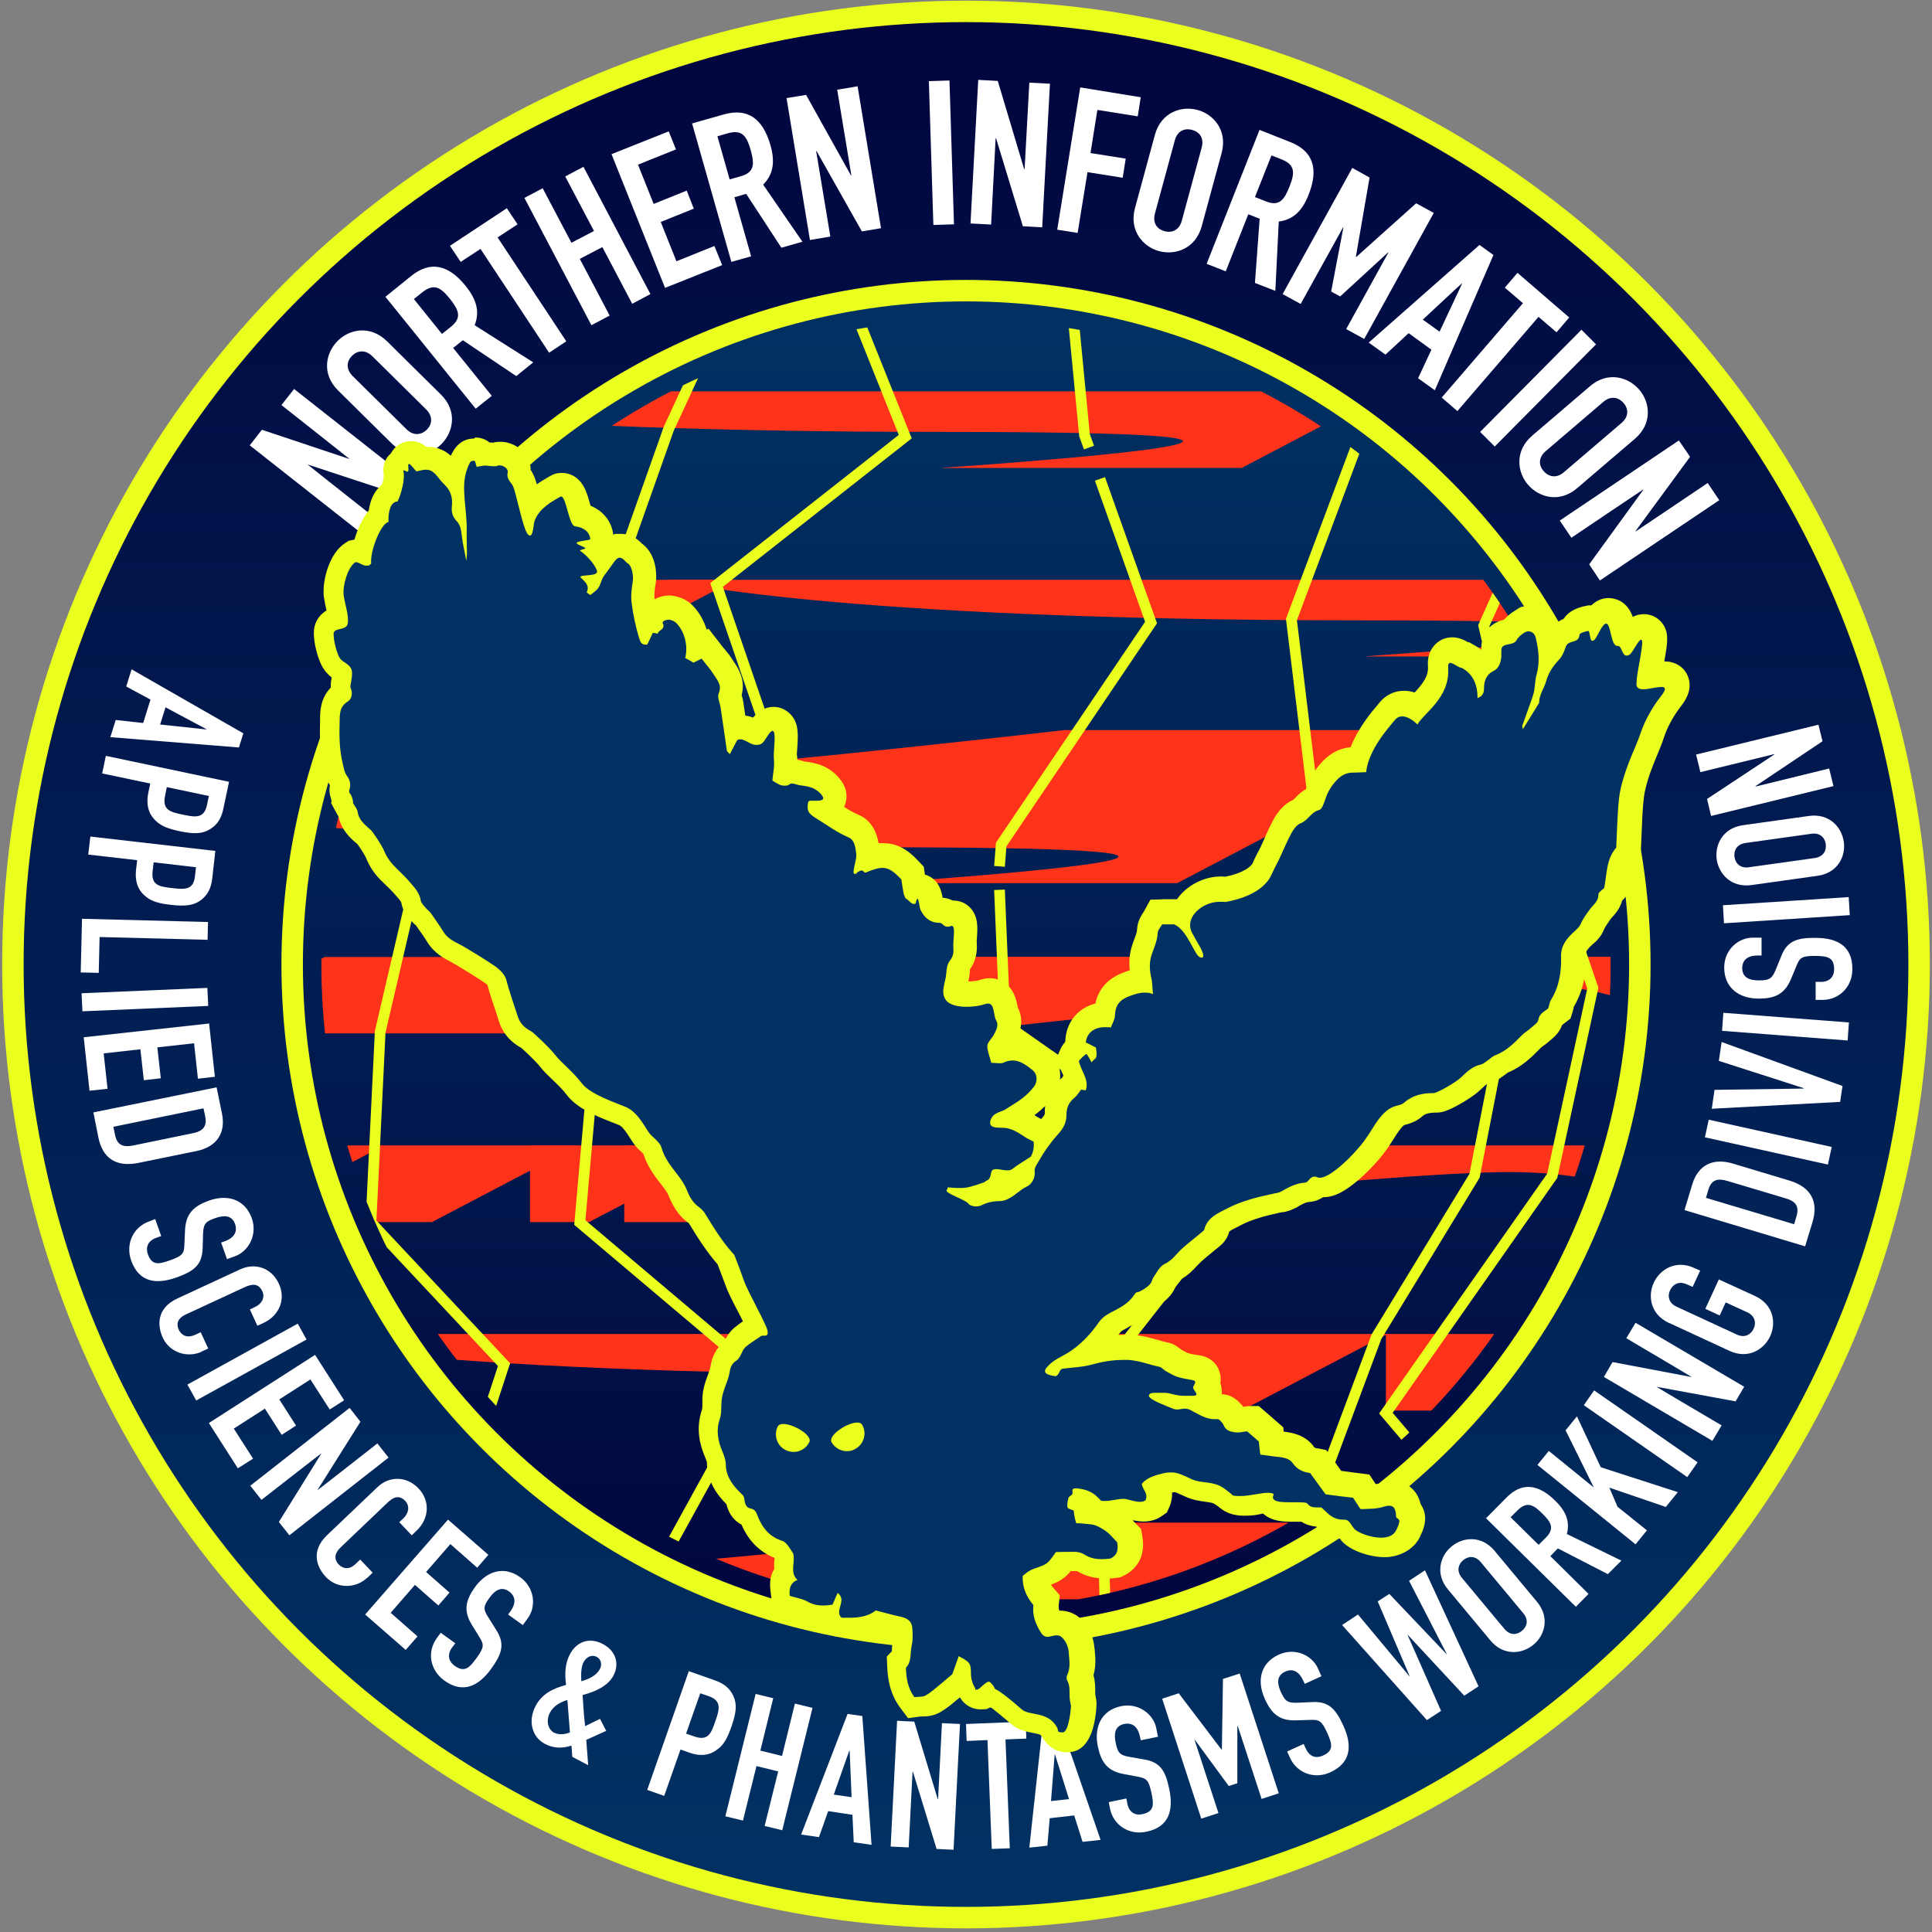 <?xml version="1.0" encoding="UTF-8"?>
<svg id="Layer_1" xmlns="http://www.w3.org/2000/svg" xmlns:xlink="http://www.w3.org/1999/xlink" version="1.1" viewBox="0 0 900 900">
  <rect x="0" y="0" width="900" height="900" fill="#808080" stroke="none"/>
  <!-- Generator: Adobe Illustrator 29.1.0, SVG Export Plug-In . SVG Version: 2.1.0 Build 142)  -->
  <defs>
    <style>
      .st0, .st1 {
        fill: none;
      }

      .st2 {
        fill: url(#linear-gradient1);
      }

      .st2, .st3 {
        stroke-width: 10px;
      }

      .st2, .st3, .st1 {
        stroke: #eaff1d;
        stroke-miterlimit: 10;
      }

      .st4 {
        fill: #013263;
      }

      .st5 {
        fill: #eaff1d;
      }

      .st3 {
        fill: url(#linear-gradient);
      }

      .st6 {
        fill: #fff;
      }

      .st7 {
        fill: #ff321a;
      }

      .st1 {
        stroke-width: 5px;
      }

      .st8 {
        clip-path: url(#clippath);
      }
    </style>
    <linearGradient id="linear-gradient" x1="450" y1="8.2" x2="450" y2="896.2" gradientTransform="translate(0 901.5) scale(1 -1)" gradientUnits="userSpaceOnUse">
      <stop offset="0" stop-color="#013263"/>
      <stop offset=".7" stop-color="#01154b"/>
      <stop offset="1" stop-color="#02043e"/>
    </linearGradient>
    <linearGradient id="linear-gradient1" x1="450" y1="766.2" x2="450" y2="138.3" gradientTransform="translate(0 901.5) scale(1 -1)" gradientUnits="userSpaceOnUse">
      <stop offset="0" stop-color="#013263"/>
      <stop offset=".7" stop-color="#01154b"/>
      <stop offset="1" stop-color="#02043e"/>
    </linearGradient>
    <clipPath id="clippath">
      <circle class="st0" cx="450" cy="449.3" r="300.3"/>
    </clipPath>
  </defs>
  <g id="uuid-9ae81c52-01da-41ed-a315-b356c815a7f2">
    <circle class="st3" cx="450" cy="449.3" r="444"/>
    <circle class="st2" cx="450" cy="449.3" r="313.9"/>
  </g>
  <g id="uuid-55526056-184a-41ec-9f5c-1d1c29200247">
    <path class="st6" d="M116.3,207.5l5.7-7.3,40.7,13.6h.1c0-.1-31.7-25.1-31.7-25.1l5.9-7.5,52.7,41.5-5.6,7.1-40.7-13.4h-.1c0,.1,31.7,25.1,31.7,25.1l-5.9,7.5-52.7-41.5h0Z"/>
    <path class="st6" d="M157.5,181.9c-7.8-7.7-5.8-17.4-.3-23,5.5-5.6,15.2-7.6,23,0l25.2,24.9c7.8,7.7,5.8,17.4.3,23-5.5,5.6-15.2,7.6-23,0l-25.2-24.9h0ZM189.4,200c3.3,3.2,6.9,2.6,9.4.2,2.5-2.5,3-6.1-.2-9.4l-25.2-24.9c-3.3-3.2-6.9-2.6-9.4-.2-2.5,2.5-3,6.1.2,9.4l25.2,24.9Z"/>
    <path class="st6" d="M179.5,138.3l12-9.7c8.9-7.2,17.4-5.4,25.5,4.7,4.8,6,6.7,11.8,4.1,18.2l27.3,17.3-7.9,6.4-24.9-16.7-4.5,3.6,18,22.3-7.5,6-42.1-52.2h0ZM205.8,155.6l4.3-3.4c5.2-4.2,3.6-7.8-.5-13-4.3-5.3-7.4-7.4-12.9-3l-3.9,3.1,13.1,16.3h0Z"/>
    <path class="st6" d="M223.9,115.9l-9.3,6.1-5-7.5,26.5-17.5,5,7.5-9.3,6.1,32,48.4-8,5.3-32-48.4h0Z"/>
    <path class="st6" d="M244.3,92.2l8.5-4.5,13.4,25.4,10.5-5.5-13.4-25.4,8.5-4.5,31.2,59.3-8.5,4.5-13.9-26.4-10.5,5.5,13.9,26.4-8.5,4.5-31.2-59.3Z"/>
    <path class="st6" d="M284.9,71.8l26.6-10.6,3.4,8.4-17.7,7.1,7.3,18.3,15.4-6.2,3.3,8.4-15.4,6.2,7.3,18.3,17.7-7.1,3.6,8.9-26.6,10.6-24.9-62.2h0Z"/>
    <path class="st6" d="M322.4,57.5l14.8-4.2c11-3.1,18.1,1.8,21.7,14.3,2.1,7.4,1.6,13.4-3.4,18.4l18.3,26.6-9.8,2.8-16.4-25.1-5.5,1.6,7.8,27.5-9.2,2.6-18.3-64.5h0ZM339.8,83.6l5.3-1.5c6.4-1.8,6.4-5.7,4.6-12.2-1.9-6.5-3.9-9.7-10.7-7.8l-4.8,1.4,5.7,20.1Z"/>
    <path class="st6" d="M366.4,45.7l9.1-1.5,20.9,37.5h.2s-6.6-39.9-6.6-39.9l9.5-1.6,10.9,66.1-8.9,1.5-21.1-37.4h-.2s6.6,39.8,6.6,39.8l-9.5,1.6-10.9-66.1h0Z"/>
    <path class="st6" d="M432.7,37.8l9.6-.3,2.1,67-9.6.3-2.1-67Z"/>
    <path class="st6" d="M455.6,37.2l9.2.5,12.3,41.1h.2l2.2-40.3,9.6.5-3.6,66.9-9-.5-12.5-41h-.2l-2.1,40.2-9.6-.5,3.6-66.9h0Z"/>
    <path class="st6" d="M503.1,40.7l28.3,4.6-1.4,8.9-18.8-3-3.2,20.1,16.4,2.6-1.4,8.9-16.4-2.6-4.6,28.3-9.5-1.5,10.7-66.2h0Z"/>
    <path class="st6" d="M538,62.8c2.9-10.5,12.3-13.6,19.8-11.6,7.5,2,14.1,9.5,11.3,20l-9.3,34.2c-2.9,10.5-12.3,13.6-19.8,11.6-7.5-2-14.1-9.5-11.3-20,0,0,9.3-34.2,9.3-34.2ZM538,99.5c-1.2,4.5,1.1,7.3,4.5,8.2,3.4.9,6.8-.4,8-4.8l9.3-34.2c1.2-4.5-1.1-7.3-4.5-8.2-3.4-.9-6.8.4-8,4.8l-9.3,34.2Z"/>
    <path class="st6" d="M586.7,60.5l14.4,5.7c10.6,4.2,13.3,12.4,8.5,24.5-2.8,7.2-6.9,11.6-13.9,12.5l-1.6,32.3-9.5-3.7,2.2-29.9-5.3-2.1-10.5,26.6-8.9-3.5,24.6-62.3h0ZM584.6,91.8l5.1,2c6.2,2.5,8.6-.7,11-6.9,2.5-6.3,2.8-10.1-3.8-12.7l-4.6-1.8-7.7,19.4Z"/>
    <path class="st6" d="M629.9,78.2l8.1,4.5-6.4,37h.2c0,0,27.9-25,27.9-25l8.2,4.5-32.4,58.7-8.4-4.6,19.7-35.7h-.2c0,0-22.3,20.5-22.3,20.5l-4.2-2.3,5.7-29.8h-.2c0,0-19.7,35.6-19.7,35.6l-8.4-4.6,32.4-58.7h0Z"/>
    <path class="st6" d="M689.2,114.1l6.5,4.7-27.3,63-7.8-5.6,6.2-13.3-10.6-7.7-10.8,10-7.8-5.6,51.5-45.4h0ZM681.1,132.1h-.2c0-.1-18.1,16.8-18.1,16.8l7.8,5.6,10.5-22.4h0Z"/>
    <path class="st6" d="M709.4,141.2l-8.4-7.2,5.9-6.9,24.1,20.8-5.9,6.9-8.4-7.2-37.8,43.9-7.3-6.3,37.8-43.9h0Z"/>
    <path class="st6" d="M736.7,153.6l6.8,6.8-47.2,47.6-6.8-6.8,47.2-47.6Z"/>
    <path class="st6" d="M740.7,179.9c8.3-7.1,17.8-4.3,22.9,1.6,5.1,5.9,6.3,15.8-2,22.9l-26.9,23c-8.3,7.1-17.8,4.3-22.9-1.6-5.1-5.9-6.3-15.8,2-22.9l26.9-23h0ZM720,210.2c-3.5,3-3.2,6.7-.9,9.3,2.3,2.6,5.9,3.5,9.4.5l26.9-23c3.5-3,3.2-6.7.9-9.3-2.3-2.6-5.9-3.5-9.4-.5l-26.9,23h0Z"/>
    <path class="st6" d="M782.1,205.2l5.2,7.6-25.4,34.6v.2c.1,0,33.6-22.6,33.6-22.6l5.4,8-55.6,37.4-5-7.5,25.2-34.7v-.2c-.1,0-33.5,22.5-33.5,22.5l-5.4-8,55.6-37.4h0Z"/>
  </g>
  <g id="uuid-08892acb-f427-4dc4-bcd1-4230245a29c4">
    <path class="st6" d="M113.4,341.5l-2.1,6.7-59.9-4.8,2.5-8,12.8,1.4,3.4-10.9-11.3-6.1,2.5-8,52.2,29.9h0ZM96.2,339.9v-.2c0,0-19.1-10.2-19.1-10.2l-2.5,8,21.5,2.3h0Z"/>
    <path class="st6" d="M106.7,364.2l-2.6,12.3c-.9,4.5-2.7,7.6-6.3,9.8s-7.4,2.3-14.2.9c-5-1.1-8.3-2.2-11-4.8-3.2-3-4.7-7.1-3.5-13.2l.9-4.2-22.4-4.7,1.7-8.2,57.4,12.1h0ZM77.7,366.7l-.8,4c-1.4,6.7,2.5,7.6,8.3,8.8,5.4,1.1,9.8,2.1,11.2-4.4l.9-4.3-19.5-4.1h0Z"/>
    <path class="st6" d="M100.3,396.5l-1.4,12.5c-.5,4.6-2,7.8-5.3,10.3s-7.2,3-14.1,2.2c-5.1-.6-8.5-1.4-11.4-3.7-3.5-2.7-5.4-6.7-4.7-12.8l.5-4.3-22.8-2.6,1-8.4,58.3,6.7h0ZM71.6,401.7l-.5,4c-.8,6.8,3.2,7.3,9,8,5.5.6,10,1.2,10.7-5.4l.5-4.3-19.8-2.3h0Z"/>
    <path class="st6" d="M96.9,429.4l-.2,8.4-50.3-1.3-.4,16.7-8.4-.2.6-25,58.7,1.5h0Z"/>
    <path class="st6" d="M96.6,460.2l.4,8.4-58.6,2.5-.4-8.4,58.6-2.5Z"/>
    <path class="st6" d="M97.4,476.7l2.7,24.9-7.9.9-1.8-16.5-17.1,1.9,1.6,14.4-7.9.9-1.6-14.4-17.1,1.9,1.8,16.5-8.4.9-2.7-24.9,58.3-6.4h0Z"/>
    <path class="st6" d="M100.9,506.5l2.5,12.2c1.9,9.3-2.6,15.6-11.9,17.5l-26.9,5.5c-10.7,2.2-16.9-2.3-18.8-12l-2.3-11.5,57.5-11.7h0ZM52.8,524.9l.8,3.8c.9,4.6,3.6,5.9,8.5,4.9l27.7-5.7c4.5-.9,6.8-3,5.8-7.8l-.8-3.8-42,8.6h0Z"/>
    <path class="st6" d="M105.8,586.7l-2.8-7.9,1.8-.6c3.6-1.3,6.1-3.9,4.7-8-1.5-4.3-5.4-4.1-9.1-2.8-4.3,1.5-5.6,2.4-5.8,7.1l-.2,6.9c-.2,7.9-4.1,10.8-12.2,13.7-9.3,3.3-17.4,2.4-21.1-7.9-2.7-7.7.9-15.5,8.3-18.2l2.9-1.1,2.8,7.9-2.5.9c-2.9,1-5.1,3.6-3.7,7.6,1.9,5.4,5.2,4.6,10.3,2.8,5.9-2.1,6.6-3.1,6.7-7.6l.3-6.5c.4-7.8,4.2-11.2,11.1-13.7,8.4-3,16.7-.9,20,8.2,2.8,7.9-1.7,15.5-7.8,17.7l-3.9,1.4h0Z"/>
    <path class="st6" d="M93.9,629.7c-6.6,3-14.8.4-18-6.4-2.7-5.8-3-13.9,6.7-18.4l29.3-13.6c7-3.2,14.6-.7,18,6.7,3.3,7,.4,14.7-7,18.2l-3,1.4-3.5-7.6,2.5-1.2c3-1.4,4.7-4.4,3.3-7.3-1.8-3.8-4.8-3.5-8.4-1.8l-27.2,12.6c-3.1,1.4-4.9,3.7-3.3,7.2,1,2.1,3.4,4.2,7.6,2.3l2.6-1.2,3.5,7.6-3.3,1.5h0Z"/>
    <path class="st6" d="M138.7,616.6l4.1,7.4-51.4,28.4-4.1-7.4,51.4-28.4h0Z"/>
    <path class="st6" d="M146.8,631.2l13.5,21.1-6.7,4.3-9-14-14.5,9.3,7.8,12.2-6.7,4.3-7.8-12.2-14.5,9.3,9,14-7.1,4.5-13.5-21.1,49.4-31.7Z"/>
    <path class="st6" d="M162.9,655.9l5,6.4-20,31.8h.1c0,.1,27.8-21.7,27.8-21.7l5.2,6.6-46.2,36.2-4.9-6.2,19.8-31.9h-.1c0-.1-27.8,21.6-27.8,21.6l-5.2-6.6,46.2-36.2h0Z"/>
    <path class="st6" d="M171,735c-5.2,5-13.9,5.2-19.1-.3-4.4-4.6-7.3-12.2.5-19.6l23.4-22.3c5.5-5.3,13.6-5.3,19.2.6,5.3,5.6,5.1,13.8-.8,19.5l-2.4,2.3-5.8-6.1,2-1.9c2.4-2.3,3-5.6.8-8-2.9-3-5.7-1.8-8.5,1l-21.7,20.7c-2.4,2.3-3.4,5.1-.8,7.9,1.6,1.7,4.6,2.9,7.9-.3l2.1-2,5.8,6.1-2.6,2.5h0Z"/>
    <path class="st6" d="M208.6,707.8l18.9,16.5-5.2,6-12.5-11-11.3,13,10.9,9.6-5.2,6-10.9-9.6-11.3,13,12.5,11-5.5,6.3-18.9-16.5,38.6-44.2h0Z"/>
    <path class="st6" d="M243.5,757l-6.8-4.9,1.1-1.5c2.3-3.1,2.8-6.7-.6-9.2-3.7-2.7-6.8-.4-9.1,2.8-2.7,3.7-3.3,5.2-.7,9.1l3.7,5.9c4.3,6.6,2.7,11.3-2.3,18.2-5.8,8-13.1,11.8-21.9,5.4-6.6-4.8-8.1-13.3-3.4-19.7l1.8-2.5,6.8,4.9-1.6,2.1c-1.8,2.5-2.2,5.8,1.3,8.4,4.6,3.3,6.9.9,10.1-3.5,3.7-5.1,3.7-6.3,1.3-10.1l-3.4-5.5c-4.1-6.7-2.8-11.6,1.5-17.6,5.2-7.2,13.3-10.2,21.1-4.5,6.8,4.9,7.4,13.7,3.5,19l-2.4,3.3h0Z"/>
    <path class="st6" d="M266.1,813.2c-4.5,1.4-8.3,1.2-12.2-.8-5.9-3.1-8.2-10.4-4.4-17.7,3-5.7,8.2-8.2,14.2-9.8-.7-5.1-.5-10,1.8-14.3,2.9-5.5,8.7-8.3,15.4-4.7,6.3,3.3,7.6,9.5,4.9,14.6-2.5,4.8-8.4,7.6-14.4,9.1.3,3.8.5,9.5,1.2,14.5l6.9-3.4,2.9,5.6-9.3,4.2.9,11.8-7.4-3.9-.4-5.2h0ZM258.3,807.2c2.3,1.2,5.4.6,7.2-.2l-1.2-15.1c-3.4,1.1-6.4,2.7-8.1,5.9-1.9,3.6-1.1,7.8,2.1,9.5h0ZM270.8,783.2c2.7-.8,6.8-2.2,8.7-5.8,1-1.8.6-4.5-1.6-5.6-2.3-1.2-4.8.2-6,2.4s-1.3,5.5-1.1,9h0Z"/>
    <path class="st6" d="M320.9,778.5l11.9,4.2c4.4,1.5,7.2,3.7,8.9,7.5,1.7,3.8,1.3,7.6-1,14.2-1.7,4.8-3.2,8-6.2,10.3-3.4,2.8-7.7,3.8-13.5,1.7l-4-1.4-7.6,21.6-7.9-2.8,19.4-55.4h0ZM319.6,807.6l3.8,1.3c6.5,2.3,7.9-1.5,9.8-7,1.8-5.2,3.3-9.5-2.9-11.7l-4.1-1.4-6.6,18.8h0Z"/>
    <path class="st6" d="M352,789.1l8.2,2-6,24.4,10.1,2.5,6-24.4,8.2,2-14.1,57-8.2-2,6.3-25.4-10.1-2.5-6.3,25.4-8.2-2,14.1-57h0Z"/>
    <path class="st6" d="M394.8,798.4l6.9,1,4.3,60-8.3-1.2-.6-12.8-11.3-1.7-4.3,12.1-8.3-1.2,21.6-56.1h0ZM395.8,815.6h-.2s-7.2,20.4-7.2,20.4l8.3,1.2-.9-21.6h0Z"/>
    <path class="st6" d="M417.8,801.6l8.1.4,10.9,36h.2l1.8-35.3,8.4.4-3,58.6-7.9-.4-11-35.9h-.2l-1.8,35.2-8.4-.4,3-58.6h0Z"/>
    <path class="st6" d="M460,810.6l-9.7.4-.3-7.9,27.8-1.1.3,7.9-9.7.4,2,50.7-8.4.3-2-50.7h0Z"/>
    <path class="st6" d="M486.1,801l7-.8,19.6,56.9-8.4.9-3.9-12.3-11.4,1.3-1.1,12.8-8.4.9,6.5-59.8h0ZM491.5,817.4h-.2s-1.7,21.6-1.7,21.6l8.4-.9-6.5-20.7h0Z"/>
    <path class="st6" d="M539.6,809l-8.2,1.7-.4-1.9c-.8-3.8-3.1-6.6-7.3-5.7-4.5.9-4.8,4.8-4,8.6.9,4.4,1.6,5.9,6.3,6.7l6.8,1.2c7.8,1.2,10.2,5.5,11.9,13.9,2,9.7,0,17.6-10.7,19.8-8,1.7-15.3-3-16.9-10.7l-.6-3.1,8.2-1.7.5,2.6c.6,3,2.8,5.6,7,4.7,5.6-1.2,5.3-4.6,4.2-9.8-1.3-6.1-2.2-6.9-6.6-7.7l-6.4-1.2c-7.7-1.4-10.5-5.7-12-12.9-1.8-8.7,1.4-16.7,10.8-18.7,8.2-1.7,15.1,3.8,16.4,10.1l.8,4h0Z"/>
    <path class="st6" d="M541.4,791.3l7.7-2.5,19.9,26.2h.2c0,0,.5-32.9.5-32.9l7.8-2.5,18.2,55.8-8,2.6-11.1-33.9h-.2c0,0,0,26.6,0,26.6l-4,1.3-15.7-21.4h-.2c0,0,11.1,34,11.1,34l-8,2.6-18.2-55.8h0Z"/>
    <path class="st6" d="M615.5,780.9l-7.7,3.5-.8-1.7c-1.6-3.5-4.4-5.8-8.3-4-4.2,1.9-3.7,5.7-2.1,9.3,1.9,4.1,2.9,5.4,7.6,5.2l6.9-.3c7.9-.5,11.1,3.2,14.7,11,4.1,9,3.8,17.2-6.1,21.7-7.4,3.4-15.5.4-18.8-6.8l-1.3-2.9,7.7-3.5,1.1,2.4c1.3,2.8,4,4.8,7.9,3,5.2-2.3,4.2-5.6,2-10.5-2.6-5.7-3.7-6.3-8.1-6.1l-6.5.2c-7.8.3-11.5-3.3-14.5-10-3.7-8.1-2.3-16.6,6.5-20.6,7.7-3.5,15.5.4,18.2,6.3l1.7,3.8h0Z"/>
    <path class="st6" d="M688.7,785.6l-6.6,4.3-26.3-28.3h-.1c0,0,15.6,35.4,15.6,35.4l-6.6,4.3-39.5-44.3,7.4-4.9,24,28.8h.1c0,0-14.9-34.9-14.9-34.9l5.4-3.5,26.7,28.1h.1c0,0-17.6-34.2-17.6-34.2l7.4-4.9,24.9,53.9h0Z"/>
    <path class="st6" d="M674.5,740.4c-6.1-7.3-3.6-15.7,1.7-20,5.3-4.4,13.9-5.3,20,2l19.8,23.8c6.1,7.3,3.6,15.7-1.7,20-5.3,4.4-13.9,5.3-20-2l-19.8-23.8ZM700.8,758.8c2.6,3.1,5.8,2.9,8.2.9s3.2-5.1.6-8.2l-19.8-23.8c-2.6-3.1-5.8-2.9-8.2-.9-2.3,1.9-3.2,5.1-.6,8.2l19.8,23.8Z"/>
    <path class="st6" d="M692.3,707.2l9.5-9.6c7-7.1,14.6-6.5,22.7,1.5,4.8,4.7,7,9.6,5.4,15.5l25.4,12.4-6.3,6.3-23.3-12-3.5,3.6,17.8,17.6-5.9,6-41.8-41.2h0ZM716.8,719.6l3.4-3.4c4.1-4.2,2.4-7.1-1.8-11.2-4.2-4.2-7.2-5.7-11.6-1.3l-3.1,3.1,13,12.8h0Z"/>
    <path class="st6" d="M716.2,682.4l5.3-6.5,20.8,16.9h.1c0-.1-13.1-26.5-13.1-26.5l5.3-6.5,11.1,23.7,35.9,11.6-5.6,6.9-26.3-9,3.8,8.9,13.7,11-5.3,6.5-45.6-36.9h0Z"/>
    <path class="st6" d="M737.8,654.6l4.8-6.9,48.2,33.5-4.8,6.9-48.2-33.5Z"/>
    <path class="st6" d="M747.1,641.5l4.1-7,36.9,7h0c0-.1-30.5-18.1-30.5-18.1l4.3-7.2,50.6,29.8-4,6.8-36.9-6.8h0c0,.1,30.4,18,30.4,18l-4.3,7.2-50.6-29.8h0Z"/>
    <path class="st6" d="M777.5,616.3c-8.7-4-10-12.6-7.1-18.8,2.9-6.2,10.3-10.8,18.9-6.8l2.7,1.2-3.5,7.6-2.7-1.2c-3.7-1.7-6.5,0-7.8,2.7s-.7,6,3,7.7l28.1,13c3.7,1.7,6.5,0,7.8-2.7s.7-6-3-7.7l-10-4.6-2.8,6.1-6.7-3.1,6.3-13.7,16.8,7.7c8.7,4,10,12.6,7.1,18.8s-10.3,10.8-18.9,6.8l-28.1-13h0Z"/>
    <path class="st6" d="M784.7,563.7l3.6-11.9c2.7-9.1,9.7-12.5,18.8-9.8l26.3,7.9c10.4,3.1,13.8,10,10.9,19.5l-3.4,11.2-56.2-16.9h0ZM835.8,570.2l1.1-3.7c1.3-4.5-.3-6.9-5.2-8.3l-27.1-8.1c-4.4-1.3-7.4-.6-8.8,4.2l-1.1,3.7,41.1,12.3h0Z"/>
    <path class="st6" d="M794.2,529.8l1.8-8.2,57.3,12.7-1.8,8.2-57.3-12.7Z"/>
    <path class="st6" d="M858.3,506l-1.1,7.3-59.8,3.2,1.3-8.8,41.5-.6v-.2s-39.5-12.7-39.5-12.7l1.3-8.8,56.3,20.5h0Z"/>
    <path class="st6" d="M802.2,480.2l.6-8.4,58.5,4.5-.6,8.4-58.5-4.5Z"/>
    <path class="st6" d="M820.6,436.7v8.4h-1.9c-3.9,0-7.1,1.6-7.1,5.9,0,4.6,3.7,5.7,7.6,5.7,4.5,0,6.1-.4,7.9-4.7l2.6-6.4c2.8-7.4,7.6-8.8,16.1-8.7,9.9,0,17.2,3.7,17.1,14.6,0,8.2-6.1,14.3-14,14.3h-3.1s0-8.4,0-8.4h2.6c3,0,6-1.6,6-5.9,0-5.7-3.3-6.1-8.7-6.2-6.3,0-7.3.7-8.9,4.8l-2.5,6c-3,7.2-7.8,9.1-15.1,9.1-8.9,0-16-4.9-16-14.5,0-8.4,6.8-14,13.4-13.9h4.1s0,0,0,0Z"/>
    <path class="st6" d="M803.1,430.1l-.5-8.4,58.6-3.8.5,8.4-58.6,3.8Z"/>
    <path class="st6" d="M815.9,412.3c-9.5,1.3-15.2-5.2-16.2-12-.9-6.8,2.8-14.6,12.3-15.9l30.7-4.3c9.5-1.3,15.2,5.2,16.2,12s-2.8,14.6-12.3,15.9l-30.7,4.3ZM845.4,399.7c4-.6,5.5-3.4,5.1-6.5-.4-3-2.7-5.4-6.7-4.8l-30.7,4.3c-4,.6-5.5,3.4-5.1,6.5.4,3,2.7,5.4,6.7,4.8l30.7-4.3h0Z"/>
    <path class="st6" d="M797.1,380.1l-1.9-7.9,31.3-20.7v-.2s-34.4,8.4-34.4,8.4l-2-8.2,57-13.9,1.9,7.7-31.2,20.9v.2s34.3-8.4,34.3-8.4l2,8.2-57,13.9h0Z"/>
  </g>
  <g id="uuid-cad362b4-fd52-46c9-87cc-ef692089e444">
    <g class="st8">
      <g>
        <path class="st7" d="M853.1,709.3l-68,35.7H83.3l68-35.7s19.8,23.3,81.8,23.3,262.6-23.3,262.6-23.3h357.4Z"/>
        <path class="st7" d="M440.6,481.4s200.6-23.3,262.6-23.3,81.8,23.3,81.8,23.3l68-35.7H290.8v35.7h149.8Z"/>
        <polygon class="st7" points="290.8 445.8 151.3 445.8 83.3 481.4 290.8 481.4 290.8 445.8"/>
        <path class="st7" d="M440.6,569.3s200.6-23.3,262.6-23.3,81.8,23.3,81.8,23.3l68-35.7H290.8v35.7h149.8Z"/>
        <polygon class="st7" points="246.9 569.3 274.4 569.3 342.5 533.6 246.9 533.6 246.9 569.3"/>
        <polygon class="st7" points="173.7 569.3 201.2 569.3 269.3 533.6 173.7 533.6 173.7 569.3"/>
        <polygon class="st7" points="83.3 569.3 110.8 569.3 178.9 533.6 83.3 533.6 83.3 569.3"/>
        <polygon class="st7" points="645.6 657.1 785.1 657.1 853.1 621.4 645.6 621.4 645.6 657.1"/>
        <path class="st7" d="M438.9,657.1h139.5l68-35.7H113.4s73.2,18.9,325.5,18.9,0,16.7,0,16.7h0Z"/>
        <polygon class="st7" points="645.6 218 785.1 218 853.1 182.3 645.6 182.3 645.6 218"/>
        <path class="st7" d="M438.9,218h139.5l68-35.7H113.4s73.2,18.9,325.5,18.9,0,16.7,0,16.7h0Z"/>
        <polygon class="st7" points="689.5 340.1 661.9 340.1 593.9 375.8 689.5 375.8 689.5 340.1"/>
        <polygon class="st7" points="762.7 340.1 735.1 340.1 667.1 375.8 762.7 375.8 762.7 340.1"/>
        <polygon class="st7" points="853.1 340.1 825.5 340.1 757.5 375.8 853.1 375.8 853.1 340.1"/>
        <path class="st7" d="M645.6,340.1h-149.8s-200.6,23.3-262.6,23.3-81.8-23.3-81.8-23.3l-68,35.7s73.2,18.9,325.5,18.9,0,16.7,0,16.7h139.5l68-35.7h29.3v-35.7h0Z"/>
        <polygon class="st7" points="246.9 305.8 274.4 305.8 342.5 270.1 246.9 270.1 246.9 305.8"/>
        <polygon class="st7" points="173.7 305.8 201.2 305.8 269.3 270.1 173.7 270.1 173.7 305.8"/>
        <polygon class="st7" points="83.3 305.8 110.8 305.8 178.9 270.1 83.3 270.1 83.3 305.8"/>
        <path class="st7" d="M636.1,305.8h139.5l68-35.7H310.6s73.2,18.9,325.5,18.9,0,16.7,0,16.7h0Z"/>
        <polyline class="st1" points="601.3 33.1 641.2 183 601.6 288.6 612 374.5 704.1 459.6 686.9 547.7 641.2 622.7 593.9 749.3 626.8 823.4"/>
        <polyline class="st1" points="928.3 811.4 820.4 724.6 837.6 632.8 783.3 566.6 783.3 481.4 835.9 372.3 773.9 307.5 782.5 218.7 832.5 20.6"/>
        <polyline class="st1" points="695.5 308.9 705.8 354.1 742 460.3 723.1 547.7 645.6 658.3 723.8 750.4 725.6 808.2"/>
        <polyline class="st1" points="692.7 298 691.2 291.5 723.1 220.1 704.2 33.1"/>
        <polyline class="st1" points="512.7 663.4 514.7 744.9 468.5 825"/>
        <polyline class="st1" points="465.6 414.5 468.2 477.1 579.3 555 512.1 640.8 512.2 646.7"/>
        <polyline class="st1" points="512.4 223.1 536.2 290 466.4 393.4 465.6 403.6"/>
        <polyline class="st1" points="489 34.2 505.2 202.7 507.3 208.5"/>
        <polyline class="st1" points="-79.1 -29.1 116.3 183.5 86.7 306.8 101.4 377.4 128.1 480.7 105.7 568.8 116.9 623.4 111.7 746.4 -2 808"/>
        <polyline class="st1" points="150.8 36.5 189.2 193.9 172 303.1 199.5 384.6 177.1 480.7 172.8 569.5 234.8 635.7 199.5 743.5 179 826"/>
        <polyline class="st1" points="263.1 35.3 327 166.3 311.5 199.8 274.4 304.6 311.5 395.6 277.9 481.4 270.1 569.5 355.4 641.6 297.7 746.4 344.2 832.2"/>
        <polyline class="st1" points="464.8 664.9 444.1 747.8 407 816.7"/>
        <polyline class="st1" points="328.6 -29.1 421.7 203.4 333.8 272.5 376 395.6 342.5 480.7 433.7 571.7 470.8 640.8 468.2 651"/>
        <path class="st5" d="M295.8-65.4S92.7-41.8,30-41.8s-82.8-23.6-82.8-23.6L-121.6-29.3H447.4v-36.1h-151.6Z"/>
        <polygon class="st5" points="447.4 -29.3 588.5 -29.3 657.4 -65.4 447.4 -65.4 447.4 -29.3"/>
        <path class="st5" d="M153.2,38.8s64-7.4,83.8-7.4,26.1,7.4,26.1,7.4l21.7-11.4H105.4v11.4h47.8Z"/>
        <polygon class="st5" points="105.5 27.4 61 27.4 39.3 38.8 105.5 38.8 105.5 27.4"/>
        <path class="st5" d="M732,38.8s140.9-16.4,184.4-16.4,57.4,16.4,57.4,16.4l47.8-25h-394.8v25h105.2Z"/>
        <polygon class="st5" points="596 38.8 615.3 38.8 663.1 13.7 596 13.7 596 38.8"/>
        <polygon class="st5" points="544.6 38.8 564 38.8 611.7 13.7 544.6 13.7 544.6 38.8"/>
        <polygon class="st5" points="481.1 38.8 500.5 38.8 548.2 13.7 481.1 13.7 481.1 38.8"/>
        <path class="st5" d="M793.1-11.3h-97.9l-47.8,25h374.3S970.3.5,793.1.5s0-11.8,0-11.8Z"/>
      </g>
    </g>
  </g>
  <g id="uuid-7450f59e-38d2-4164-ae0e-edb1d2103c36">
    <g id="uuid-146b18ce-6014-41ea-8ed4-f25a22951e8a">
      <path class="st4" d="M495.8,811.7c-4.2,0-6.4-3.8-7.1-5.1-1.5-2.5-3.6-3-7.2-3.7-2.6-.5-5.6-1.1-8-3.1-6.9-6-9.8-7.9-10.6-8.4l-2.4-.4-.2-.7c-1.2.9-2.6,1.6-4.3,1.6s-3.9-1.1-5-2.9c-1.2-2-2-4-2.4-6,0,0-1.7,1.5-2.3,1.9-1.2,1.1-2.4,2.1-3.7,3.1-.6.5-1.1.9-1.7,1.4-1.9,1.6-3.8,3.2-6.1,4.6-2,1.2-4.1,1.3-5.8,1.4-.5,0-1,0-1.4,0l-3,.4-1.8-2.4c-4.1-5.5-4.9-11.5-5.1-16.6v-2.2c0,0,1.4-1.6,1.4-1.6.6-.6.7-1.6.9-3.8,0-1.2.2-2.6.5-4.1.5-2.1.4-4.5.2-6.6,0-.1,0-.2,0-.3-.1,0-.4-.2-1.1-.4-2.6-.6-5.3-1.3-8.1-2-.6-.1-1.1-.3-1.7-.4-4.6,2.6-9.6,3-13.2,3s-2.7,0-4.2-.2h-1.9c0-.1-1.4-1.5-1.4-1.5-1.3-1.3-2-2.8-2.3-4.1-.8,0-1.6.1-2.5.1-3.5,0-6.6-.8-9.5-2.4-1.2-.7-2.9-1.1-4.7-1.6-.9-.2-1.9-.5-2.9-.8l-3.1-1-.4-3.2c-.7-5.1-.7-8.1,1.8-10.3-.4-2.2-.2-4.3-.1-5.8,0-.8.2-1.7.1-2.3,0-.1-.1-.2-.2-.3-.5-.8-1-1.5-1.4-2.1-.2-.3-.4-.5-.5-.6-6.7-2.2-11.6-7.1-14.4-14.7,0-.1,0-.2-.1-.4-3.5-1-5.6-3.7-6.2-8.1,0,0-.1,0-.2-.1-4.2-4.1-8.4-9.3-8.5-17,0-1.4-.9-3.5-1.2-4.1-1.9-4.4-4-11.1-1.3-18.8.4-1,.4-2.6.4-4.2,0-.8,0-1.6,0-2.4.2-3.6,1.3-6.6,2.3-9.3.7-1.9,1.4-3.7,1.6-5.5.4-2.8,2.1-6.5,5.1-8.1.2-.2.6-1,.8-1.5.6-1.4,1.5-3.2,3.3-4.8,1.6-1.3,3.2-2.5,4.8-3.5.8-.5,1.6-1.1,2.4-1.7-1.1-2.3-2.8-5.6-4-8-2.4-4.7-4.7-9.2-5.7-11.9-1.3-3.6-2.7-7.2-4-10.8l-.2-.4-.3-.3c-5.4-6.1-9.6-13-13.4-19.2-.2-.3-.6-.8-1.3-1.2-4.3-3-6.3-7-7.7-10.6-.7-1.9-2.1-3.8-3.5-5.6l-.7-.9c-3-3.9-6.1-7.9-7.7-13.5-.3-.5-1.6-1.7-2.4-2.5-.4-.4-.8-.7-1.1-1.1-1.1-1.1-2-2.5-3-4.2-1.7-2.7-4.1-6.5-7.1-7.8-.8-.3-1.9-.8-3.2-1.3-8.1-3.2-15.7-6.4-19.5-11.4-2-2.6-4.6-5.2-6.9-7.4-2.1-2-4-3.9-5.5-5.8-2.2-2.8-8.2-8.5-9.7-9.7-3.3-1.8-6.9-4.5-8.6-10.1-.6-1.9-1.2-3.8-1.9-5.7-1.2-3.7-2.5-7.5-3.5-11.4-.1-.5-1.1-1.7-2.6-2.9-2.8-2-13.8-8.9-16.8-10.4-2.5-1.3-6.6-3.4-9.1-7.6-1.7-2.8-3.8-5.7-5.6-8.2-.1-.2-.5-.5-.8-.8-.5-.5-1.1-1-1.7-1.7-.1-.2-.3-.3-.4-.5-1-1.1-2.4-2.8-2.8-5.2-.2-1.6-1.3-3-3.1-5.1l-.2-.2c-2.1-2.5-4.6-4.9-6.5-6.7-3.2-3-5.4-6.2-6.8-9.8-.7-1.8-4-6.8-5-8-.3-.3-.6-.5-.9-.8-2.5-2.2-6-5.2-6.8-10.4-.1-.2-.4-.6-.6-1-.3-.5-.7-1.1-1-1.7l-1.2-2.1.4-1.1s0,0,0-.1l-.9-.6-.4-1.7c-.2-.7-.7-2.2-.1-4,.4-1.1.3-1.5-.3-2.3-1.6-2.2-2.2-4.7-2.6-6.7,0-.4-.2-.7-.2-1.1-1.7-7.2-1.8-14.4-1.6-20.4v-.9c0-3.3.2-8.9,5.6-12.6,0,0,0-.1,0-.2-.8-1.9-.5-3.7-.2-5.7.1-.8.4-2.3.4-3.1-.3-.3-.6-.5-1.2-.9-1.3-.9-3.2-2.1-4.4-4.8-1.4-3-2.9-8.6-3-12.7,0-3.7,2.2-6.2,6.7-7.3-.1-1.4-.5-3.3-.9-4.9-.4-1.7-.8-3.4-1-5.1-.8-5.7,1.9-16.7,7.7-20.4l.8-.5.9-.2c.5,0,.9-.1,1.4-.1.8,0,1.6.1,2.3.4,1.1-6,4.1-12.8,7-16.1.2-.3.5-.5.7-.7.2-2.9.9-6.6,3.3-9.1.7-.7,1.5-1.3,2.3-1.8,1.2-3.3,1.8-7.2,1.6-8.3-.4-2,0-3.8,1-5.1.4-.5.9-.9,1.4-1.2.2-.7.6-1.4,1.2-2,1-1.1,2.5-1.8,4-1.8,2.4,0,4,1.5,5.3,2.9,1-.2,1.9-.3,2.7-.3,5,0,7.8,3.1,10.2,6.3.6.8,1.3,1.6,2.3,2.5.2.2.3.3.5.5.2-1.8.6-3.6,1.2-5.4,1.1-3.1,2.7-7.7,7.2-7.7s3.4.8,4.4,2.3h0c.3,0,.5,0,.8,0,.9,0,1.6,0,2.3.2.5,0,.9.1,1.2.1s.4,0,.4,0c.8-.3,1.7-.4,2.6-.4,2.7,0,5.5,1.3,7.2,3.5,1.4,1.7,1.9,3.9,1.5,5.9.1.2.3.4.4.6.4.6,1,1.3,1.5,2.3.9,1.8,1.7,4.8,3,9.9.2.6.3,1.3.5,2,3.3-4.3,8-7,10.7-8.5.3-.2.6-.3.8-.5.9-.5,2-.8,3-.8,5,0,6.5,5.2,7.9,10.2.3,1.2.8,2.9,1.3,4.1,5.5,1.3,9.1,5,9.6,10.2l.3,3.2-2.7,1.7c0,0,0,.2,0,.3,0,.1,0,.3,0,.4,1.1,1.2,2.2,2.6,3.2,3.9l1.2-1.7c2.3-3.3,4.9-3.9,6.7-3.9,3.3,0,5.4,2.2,6.5,3.4,0,0,0,0,0,0h0s.7.6.7.6c4.3,3.6,4.1,11,3.9,12.7-.5,3.2-.9,6.1-.6,8.5.4,3.2.9,6.4,1.6,9.4l.2-.4,2.4.4c0-.9.4-1.7.9-2.5,1.5-2.4,4.6-3.4,7-3.4s1.2,0,1.8.2c1.5.4,3.8,1.2,5.4,2.9,3.9,4,6.1,9.7,6.2,15.4l3.4-1.7,2.6,3.4c.7.8,1.3,1.6,1.9,2.4,1.5,1.8,2.8,3.5,4,5.4.2.4.5.8.8,1.1,1.6,2.4,4.3,6.4,2.2,11.9,0,.4.3,1.1.4,1.6.2.9.5,1.9.7,2.9.3,2.3.7,4.6,1,6.9.2,1.3.4,2.6.6,3.9.8-.3,1.7-.4,2.6-.4,2.4,0,4.3,1,5.8,1.8.4.2.9.5,1.2.6.2-.2.6-.6,1-1.3,1.1-1.6,3.2-5,6.9-5s3.1.6,4.2,1.8c2.2,2.4,2.1,5.9,1.7,11.9,0,1.3-.2,3.2-.2,3.8.3,2.8,0,5.5-.3,7.9,0,0,0,0,.1,0,1-.6,2.2-.9,3.5-.9s3.1.5,4.1.9c.2,0,.7.1,1.1.1,2.9.4,8.3,1,12.4,6,2.7,3.2,2.3,5.9,1.5,7.6-.9,1.8-2.3,2.7-3.8,3.2,1,.6,1.9,1.2,2.9,1.9,3.4,2.2,6.5,4.2,10,5.7,5.9,2.5,6.5,9.2,6.7,12.4,0,.9,0,1.9-.2,2.9,2.6-1,5-1.6,7.3-1.6,5.6,0,9.3,3.5,12.6,7l1.1,1.2.2,1.6.3,1.8c.2,1,.3,2.1.5,3,.6-.2,1.2-.3,1.7-.3,4.7,0,5.5,4.7,5.9,7,0,.4.2,1,.2,1.3,1.2,2.4,2.4,2.9,4.3,2.9,1.8,0,3.2.8,4,1.5.5-.1.9-.2,1.4-.2,1.7,0,3.2.7,4.3,1.9,2.3,2.4,2,5.8,1.7,9.8,0,1.2-.2,2.6-.1,3.2.4,3.7-.5,6.8-2.6,9.6-.1.2-.6,1.2-.7,3.1,0,1.7-.5,3.3-.8,4.7-.6,2.7-.8,3.9-.3,4.5.2.2,1.8.9,5.3.9s5.7-.5,7.2-1c1-.3,1.9-.5,2.9-.5,6.3,0,7.5,6.3,7.9,8.7,0,.5.2,1.2.3,1.6,2.7,4.6.5,8.8-.6,11l-.2.4c-.6,1.2-1.3,2.1-1.9,2.9-.2.3-.5.6-.6.9.2.7.3,1.4.6,2.2h.1c1.9-.8,3.9-1.2,5.9-1.2,5.5,0,9.7,3.3,12.4,5.6,4.6,3.7,5.3,10.3,1.5,15.1-1.7,2.2-3.8,4.3-6.1,6.1-1.6,1.3-3.3,2.3-4.9,3.4-1,.7-2,1.3-2.9,1.9,0,0,0,0-.1,0,3.3.9,6,2.6,8.3,4.2.7.5,1.6.9,2.5,1.4.5.3,1.1.6,1.6.8l2.1,1.2c1.1-1.3,2.1-2.6,3.2-3.9,2.2-2.4,2.4-4.2,2.4-5.4-.1-4.8,1.9-8.9,5.8-12.1.2-.2.6-.8,1-1.3.4-.5.7-1,1.1-1.5l.9-1.2c-.2-.6-.5-1.2-.9-2-.8-1.7-1.6-3.5-2.1-5.7l-.4-1.6.6-1.5c.3-.6,1.2-2,2.5-3.3l.4-3.8c.8-6.9,6.1-11.6,13.4-11.8,0-.2,0-.3.1-.4.2-6.9,3.6-11.4,10.5-13.9,2.2-.8,4.3-1.5,6.6-1.7,0-.2,0-.4-.1-.6-1.2-5-1.1-9.4.4-13.6.3-.8.6-1.6.9-2.4.8-2.3,1.5-4.2,1.6-6.1.1-2.4,1.3-4.1,2.2-5.4.2-.3.4-.7.6-.9l1.4-2.6,9.8-.2,1,.5c.4.2.7.3,1.1.5.3-.8.7-1.6,1.1-2.3,3.2-5.4,10.1-9.2,16.8-9.2s1.5,0,2.3.2c9.1-1.7,15.5-5.2,17.4-9.8.7-1.6,1.4-3,2.1-4.4.4-.8.9-1.6,1.2-2.5.6-1.3,1.3-2.7,1.9-4.1,1.3-2.8,2.6-5.8,4.2-8.6,1.3-2.5,3.6-5.7,7-7,.6-.2,1.3-1,2.1-1.8,1.3-1.3,3-3.1,5.6-4.1.2-.4.4-1.1.6-1.8,1.4-4.5,3.6-8.2,6.7-11.3,3.2-3.3,6.9-4.9,11.1-4.9h.8c.3,0,.7,0,1.1,0,2.6-9.4,9.6-17.8,12.8-21.6.3-.4.6-.7.9-1,1.9-2.3,4.5-3.5,7.4-3.5s4.4.8,6.2,1.8c.4-.4.8-.9,1.3-1.4,4.4-4.6,9.3-9.8,8.7-17.3,0-1-.3-3.9,1.7-6.1,1.1-1.2,2.7-1.9,4.4-1.9s3.8,1,5.2,1.9c.2.1.5.3.8.5h.6l1.2.6c2.3,1.3,4.3,2.8,5.8,4.8,1.1-1.3,2.5-2.6,4.6-3.6,0-.1.4-.6.6-2v-.2c0-.5,0-1.2.1-3,.2-4.1,2.7-6.6,7.6-7.6.2,0,.4,0,.6-.1,1.4-2.1,3.4-3.6,4.9-4.6,1.5-.9,3.1-1.4,4.7-1.4,4,0,7.3,2.8,8.3,6.9.6,2.5,1.2,5.4,1.4,8.6,0-.1.2-.2.3-.3.9-1,1.4-1.6,2.5-4.6,1.3-4,4.7-5.1,6.4-5.6.8-2.6,3.5-4.3,7.9-5.2h.5c0,0,.6,0,.6,0,.8,0,1.6.1,2.3.4,1.3-1.9,3.2-3.9,6.2-3.9,5.2,0,6.4,5.4,7.2,8.6.1.6.3,1.4.5,2.1.9.3,1.6.8,2.1,1.4,1.3-2,3.2-4.7,6.4-4.7s3.2.7,4.2,2c2.2,2.7,1.6,6.2,0,14.6-.4,2.1-.8,4.5-1.1,6.3.6,0,1.1-.2,1.7-.3,1.6-.3,3.2-.6,4.6-.6,4,0,5.6,2.4,6.1,3.4,1.8,3.8-1,7.4-2.2,9-6,7.7-8.1,13.7-9.1,16.9-.2.6-.4,1.1-.5,1.6-.8,2.1-1.6,4.1-2.5,6.1-1.2,2.9-2.4,5.7-3.3,8.5-1.3,3.9-2.6,8.1-3.1,12.2-.6,5.1-.8,10.2-1,15.6,0,2.3-.2,4.7-.3,7v1.8c-.1,0-1.3,1.4-1.3,1.4-2.5,2.7-3,6.6-3.6,11.1-.2,1.6-.4,3.3-.8,5l-.3,1.5-1,1.1c-.5.5-1,.9-1.4,1.3,0,0,0,0,0,0-.5,3.4-2.5,5.6-3.8,7-.4.4-.8.8-1,1.1l-.5.7c-1.3,1.8-2.5,3.5-3.2,5.1-1,2.5-2.6,3.8-3.8,4.9l-.3.3c-3.1,2.9-4.8,4.9-4.7,7.8.2,9.5-1.5,16.9-5.5,23.3,0,.1-.2.7-.3,1.1-.1.6-.3,1.1-.5,1.7l-.5,1.5-1.3,1c-.4.3-.9.6-1.3,1-1.3.9-1.3,1-1.4,1.2-.5,3-2.8,4.8-4.3,6-.3.2-.5.4-.8.7-.8.7-1.6,1.3-2.2,1.8-.6.5-1.2.9-1.6,1.3-3.9,3.9-8.2,8.3-14.4,10.7-.2,0-.7.5-1.1.8-.5.4-1,.8-1.7,1.3-.2.1-.3.2-.5.4-.9.7-2.3,1.7-4.2,2.1-2.3.5-4,2.1-6.5,4.5-2.2,2.2-12.5,9-16.6,9h-.1c-4.6,0-7.6.9-10,3-1.5,1.3-3.4,2.2-5.9,2.8-1.8.4-3.3,1.6-5.4,4.3-1.1,1.5-2.2,3.1-3.3,4.9-.9,1.5-1.9,3-3,4.6-2.8,3.9-16.2,19.9-25.1,19.9s-1.2,0-1.8-.2c-.9,1-2.5,2.3-4.9,2.5-3,.2-5.7,1.7-8.8,3.4h-.2c-1.5.9-3,1.2-4.1,1.4-.2,0-.4,0-.6.1-6.5,1.4-13.9,3.1-20.5,6.6-.5.2-.9.5-1.4.7-3.8,1.9-5.8,3.1-6.5,5.7-.5,2.1-2,3.3-2.7,3.9h-.1c-1,1-2.1,1.8-3.1,2.6-2,1.6-3.8,3.1-5.6,4.7-.7.6-1.4,1.4-2.1,2.1-1.9,2-4.2,4.5-7.7,6.1-.4.3-1.4,1.8-2,2.8-.4.6-.7,1.2-1.1,1.7-.7,2.1-1.9,4.3-5.9,6.9-1.5.9-2.5,1.4-3.4,1.8-3,4.2-6.9,6.5-10.4,8.3l-.7.4c-2.1,1.1-3.9,2-4.9,3.5-3.6,5.1-7.3,9.2-11.3,12.4.6-.1,1.2-.3,1.7-.4,6.2-1.7,11.4-2.5,16.4-2.5s2,0,3,.1c3.7.3,7.1,1.2,10.3,2.1,1.7.5,3.2.9,4.8,1.2,1.9.4,3.2,1.5,3.9,2.1.1.1.2.2.4.3l.9.5c1.3.7,2.6,1.5,3.7,1.8,1.4.5,2.9.7,4.9,1.1l1.4.2c3,.5,4.3,2.2,5,3.5.9,1.8.6,3.5.2,4.8.8,1.4,1.6,3.6.3,6-.4.7-.9,1.4-1.7,2,2.6,1.4,4,2,5.8,2s.6,0,1,0h.3s.3,0,.3,0c2.6,0,4.2,1.7,5,2.5,0,0,.1.1.2.2,1.2,1.1,1.7,2.3,2.1,3.1,0,0,0,0,0,.1,0,0,0,0,.1,0,.6.2,1.2.2,1.7.2s1,0,1.7-.2c.8-.1,1.7-.3,2.8-.3h2s8.4,7.3,8.4,7.3l.4,4c.3,0,.5,0,.8.1.7.1,1.6.2,2.5.3,3.6.4,8.5.9,11.5,5.3,1.2,1.7,2.5,2.1,4.8,2.5l2,.4,7.1,9.8,12.9,1.7,3.2,4.9c2.5,0,4.7-.1,6.7-.8,1.4-.5,2.7-.7,3.9-.7,1.8,0,7.2.6,8.2,7.9,3.4,3.5.9,8.6-.2,10.9-1.2,2.4-4.2,6.4-11.7,6.4s-13.6-2.8-16.3-6c-.8-1-1.4-1.8-1.8-2.5-4.1-.1-7.8-1.9-11.2-5.3,0,0-.2-.2-.3-.3h-.3c-1.3,0-4.4,0-7.1-2.3-.9,0-2,0-2.9,0h-2.6c-4.5,0-8.5-.2-11-2.7-.4-.4-.8-.9-1.1-1.5-.9.1-1.9.3-2.9.5-2.5.4-5.3.9-8,.9s-5.9-.8-7.9-2.3c-3.5-2.8-3.9-3-5.8-3.5-1.1-.3-2.3-.4-3.6-.6-2.4-.3-5.2-.7-7.9-1.9-4.1-1.9-5.6-2.6-7.2-2.6s-2.6.3-5,.9c-.9.2-1.7.5-2.4.8.9,1.9,1.7,4.7.2,8.1l-.6,1.4-1.2.8c-1.5,1.1-3.4,1.6-5.5,1.6s-4.2-.6-6.1-1.1c-.5-.1-1-.3-1.5-.4h-.1c-.8,0-2,.2-3.2.4-1.7.3-3.5.6-5.2.6-2.5,0-4.5-.7-6-2.1-.3-.2-.5-.5-.8-.7-1.3-1.3-2.2-2.1-4.3-2.7-.1.2-.3.4-.5.7l2.2,1.1-.2,3.5c0,.1,0,.3,0,.5.5,0,.9.1,1.3.2.6,0,1.2.2,1.9.2,3.6.3,6.8,2.2,9.2,3.8,1.8,1.3,3.2,2.8,4.6,4.2.5.5,1,1.1,1.6,1.6l1.2,1.1.3,1.6c1.5,8.3-3.1,11.8-6,13.1l-.8.4h-.9c-1.8.3-3.3.4-4.7.4-4.2,0-7.6-.9-10.6-2.8-.7-.5-1.3-.6-2.2-.6h-.3c-1.6,0-3.2,0-5.1.1h-.4c-1,1.4-2.3,3.1-4.1,4.4-1.9,1.4-3.9,2-5.7,2.6-.9.3-1.7.6-2.4.9-.2.1-.5.3-.8.5.3,2.8,1.5,5.3,3.7,7.9l1.5,1.7-.3,2.2c-.3,2.9.4,5.6,2.4,8.9.8-.2,1.9-.5,3.2-.5,1.9,0,4.8.6,7.2,3.6,2,2.4,3.4,5.7,3.6,8.7,0,.6.1,1.3.2,2,.3,3.1.7,6.8-.9,10.7,1.1,2.7,1.1,5.2,1.1,7.2s0,1.8.1,2.4l.6,3.4v.6c-.8,11.5-3.7,17-9,17h0v-.2ZM462.3,553.8c1.2-.2,2.4-.2,3.7-.2h.1c0,0,.5,0,1.6-.6,1-.5,2.1-1.3,3.2-2.2,1.5-1.2,3.2-2.5,5.4-3.5.1,0,.5-.5.6-1-.7.5-1.3.9-1.8,1.3-1.6,1.3-3.5,1.9-5.8,1.9s-2.2-.1-3.1-.3c-.8,2-2,3.4-3.8,4.4v.2c-.1,0-.1,0-.1,0Z"/>
      <path class="st5" d="M220.8,214.6c.7,0,.9,2.3,1.3,2.9,1.1-.2,2.3-.5,3.6-.6.2,0,.3,0,.5,0,1.2,0,2.3.3,3.6.3s1.4,0,2.1-.3c.3-.1.6-.1.9-.1,1.9,0,4.1,1.7,3.7,3.3-.7,3,1.4,4.3,2.4,6.2,1.6,3.3,4.7,20.2,7,22.6.4.4.7.6,1,.6,1.4,0,1.6-4.6,1.9-6,1.6-6.6,9.6-10.6,12.2-12.1.1,0,.3-.1.4-.1,2.4,0,3.6,13.6,6.5,13.9,3,.3,6.7,1.9,7.1,6-1.4.9-9.9.8-4.7,2.9,5.2,2.1,0,1.4-.1,2.5,2.5,1.5,6.5,5.7,7.8,9,1.3,3.2-7,1.8-7.7,3.2,2,2.1,4.6,3.8,3,7.1,0,.1,1.1.9,1.7,1.3,1.4-1.2,2.8-2,3.7-3.3,1-1.4,1.3-3.2,2.1-4.7.6-1.2,1.6-2.2,2.3-3.3,1.1-1.5,0,0,3.1-4.3.9-1.3,1.8-1.8,2.5-1.8,1.7,0,3,2.5,4,2.8,2.1,1.8,2.3,6.5,2.1,8-.5,3.3-1,6.7-.6,10,.7,5.7,1.9,11.3,3.6,16.9.5,1.7,1.2,2.8,2.9,2.8s.5,0,.8,0c.9-1.8,1.7-3.6,2.6-5.5.8.1,1.4.2,2.3.4.2-1.8,3.8-1.8,2.3-5-.3-.7,1.3-1.5,2.7-1.5s.4,0,.6,0c1.1.3,2.2.7,3,1.5,4,4,5.6,10.8,4.2,16.3,1.4.8,2.8,1.6,3.9,2.2,1.2-.6,2.5-1.3,3.7-1.9,2.2,2.8,4.1,4.9,5.6,7.3,1.6,2.6,4.1,5,2.4,8.9-.8,1.8.6,4.5.9,6.7,1,6.6,1.9,13.3,2.9,19.9,0,.5.7.9,1.4,1.7,1.2-2.3,2.3-4.4,3.4-6.5.5-.3,1-.4,1.5-.4,2.3,0,4.6,2.6,7.3,2.6s3.3-.9,5.1-3.8c1.2-1.9,2-2.7,2.6-2.7,2,0,.2,10.2.6,13,.4,3.3-.4,6.8-.7,10.1,1.9,1.2,3.6,2.4,5.5,2.4s1.8-.2,2.7-.8c.3-.1.6-.2.9-.2.8,0,1.7.3,2.4.5,1.9.8,7.4,0,11.3,4.6,2.1,2.6,0,2.9-2.2,2.9s-1.1,0-1.6,0c-1.2,0-2.2,0-2.3.6-.9,4.2.2,5.5,4,7.8,4.9,3,9.4,6.4,14.8,8.7,2.9,1.2,3.3,5,3.6,8.1.2,2.3-2.3,8.9-.8,8.9s.6-.2,1-.5c1.1-.8,1.8-1.1,2.2-1.1,1,0,1.2,1,1.7,1s.1,0,.2,0c3.4-1.4,5.8-2.2,7.9-2.2,3,0,5.3,1.7,8.8,5.4.3,2.1.6,4.2,1,6.3.1.7.5,1.4.9,2.5,1.1.3,2.6,2.6,3.8,2.6s.9-.4,1.2-1.3c.2-.8.5-1.1.6-1.1.6,0,.9,4,1.4,5.1,1.8,3.8,4.6,6.1,9,6.1,1.2,0,1.8,1.8,3.5,1.8s.9-.1,1.4-.3c.2,0,.4-.1.6-.1,2.1,0,.5,7.1.8,10.2.2,2.1,0,4-1.6,6-1.2,1.5-1.6,3.9-1.7,6-.2,4-3.1,8.9.1,12.7,1.7,2,5.5,2.8,9.3,2.8s6.7-.6,8.9-1.3c.5-.2.9-.2,1.2-.2,3.1,0,2.4,5.5,3.7,7.7,1.4,2.4.1,4.5-.9,6.6-.8,1.5-2.1,2.8-2.9,4.3-.4.8-.3,2-.1,2.9.4,2,1.1,4,1.7,6.1h.2c1.2,0,2.4.2,3.5.2s1.5,0,2.2-.4c1.4-.6,2.7-.9,4-.9,3.5,0,6.4,2.2,9.2,4.4,2.4,1.9,2.6,5.4.7,7.9-1.5,1.9-3.3,3.7-5.2,5.2-2.4,1.9-5.2,3.4-7.7,5.1-2.3,1.6-6.1,1.4-7.3,5.4-1.2,4,4.2,3.2,6.7,3.4,3.4.4,6.1,2.1,8.8,3.9,1.4,1,3,1.7,4.6,2.5.3,2.7-.2,5-1.3,7-3.3,2.2-6,3.7-8.4,5.6-.7.6-1.6.8-2.6.8-1.7,0-3.6-.6-5.1-.6s-2.1.4-2.4,1.8c-.7,4.2-2.1,3-3.1,4.3-6,2.1-7.9,2.7-11.2,2.7s-3.3-.1-6-.3c.5,1.2-2,1.2,1.2,3,3.3,1.8,8.2,3.5,8.8,5,1.1.6,2.2.9,3.3.9s2-.3,2.9-.7c2.6-1.3,5.4-1.8,8.3-1.8h.1c1.3,0,2.6-.5,3.8-1.1,3.1-1.5,5.4-4.2,8.6-5.7,2-.9,3.9-3.7,3.6-6.8-.2-1.7.6-2.8,1.4-4.2,2.8-4.9,5.9-9.4,9.7-13.6,2.3-2.5,3.8-5.4,3.7-8.9,0-3.4,1.3-5.9,3.9-8,1.1-.9,1.8-2.2,2.9-3.6.4,0,1.3.2,2.2.3,1.7-5.1-2.2-8.8-3.2-13.6.4-.8,3-3.3,3.6-3.3s0,0,0,0c.9,1.2,1.6,2.6,2.3,3.9,1.3-2.2,3.1-.7,2-7-.9-.2-3.6-2-4.7-2.2.5-4.9,4.3-7.2,8.8-7.2s1.8.1,2.8.3c.7-1.8,1.9-3.8,2-5.7.1-5,2.5-7.6,7.1-9.2,2.2-.8,4.3-1.5,6.6-1.5s2.6.2,4,.7c-.3-2.7-.2-5.2-.8-7.6-.8-3.7-1-7.2.2-10.8,1.1-3.2,2.6-6.4,2.8-10,0-1.4,1.3-2.7,2.1-4.1,1.9,0,3.6,0,5.6,0,6.3,2.8,9.4,14.4,12,15.3.3.1.6.2.8.2,1.5,0,.3-2.8,0-3.4-1.2-2.6,0,0-4.4-8-4-7.3,4.8-14.6,12.6-14.6s1.6,0,2.3.2c17.3-3,21.1-10.8,22.1-13,1-2.3,2.2-4.4,3.3-6.7,2-4.2,3.7-8.4,5.9-12.5,1-1.8,2.5-3.9,4.3-4.6,3.5-1.3,4.8-5.3,8.7-6.2,1.2-.3,2.1-3,2.7-4.7,1.1-3.6,2.9-6.6,5.5-9.3,2.1-2.2,4.5-3.4,7.5-3.4h.8c1.7,0,3.4-.2,5.3-.2,1.1-10.5,10.6-20.9,13.4-24.3,1-1.2,2.2-1.7,3.4-1.7,2.4,0,5.1,1.8,7.1,3.8,2.8-5.2,15.3-12.5,14.3-26.3-.1-1.8.3-2.4,1-2.4,1.4,0,3.9,2.3,5.3,2.3h0c5.4,2.9,7.4,7.9,7.4,14.1,2.5-.9,3-2.7,3-4.3,0-3.7,1-6.7,4.7-8.5,2.2-1.1,3-3.5,3.3-5.9.2-1.1,0,0,.1-3.7s5.4-1.7,7-4.5c.8-1.5,2.3-2.7,3.7-3.6.7-.4,1.4-.6,2-.6,1.5,0,2.9,1.1,3.3,3,1.4,5.7,2,11.4.4,17.2-.7,2.4-.7,4.9-1.1,7.4-.2,1.1-.5,2.2-.9,3.3-1.5,4.3-3.1,8.6-4.6,12.9-.2.5.1,1.1.2,1.8,2.5-4,4.8-7.7,7.1-11.5.2-.3.5-.7.5-1,0-3.6,2.3-6.5,3.2-9.7,1.1-3.9,3-6.9,5.7-9.8,1.5-1.6,2.3-2.9,3.5-6.4,1.2-3.5,6-1.2,6.4-5.6,0-.8,2.5-1.5,4-1.8h0c1,0,.7,4.6,1.9,4.6s1.7-1.2,3.6-4.7c1.3-2.4,2.2-3.3,2.9-3.3,2.3,0,2.1,10.4,5.2,10.4s.3,0,.4,0h0c1.6,0,1.9,4.5,3.8,4.5s2.3-1.2,4.5-4.6c1.2-2,2-2.8,2.4-2.8,1.9,0-2.2,15.2-2.1,19.9-.5,2.5,1.1,3.2,3.2,3.2s6.3-1.1,8.4-1.1c1.8,0,2.4.9-.1,4.1-7.6,9.7-9.5,17.2-10.5,19.8-1.9,4.9-4.2,9.7-5.9,14.8-1.5,4.3-2.8,8.8-3.3,13.3-.8,7.5-.9,15.1-1.3,22.9-4.6,5.1-4.3,12-5.6,18.7-.8.9-2.8,2.1-2.7,3.1,0,3.3-2.4,4.7-3.9,6.8-1.6,2.2-3.3,4.4-4.3,6.8-.7,1.6-1.6,2.3-2.8,3.4-3.4,3.1-6.5,6.5-6.4,11.7.2,7.2-.8,14.1-4.7,20.4-.7,1.1-.8,2.5-1.3,4-1.8,1.4-4.1,2.3-4.6,5.3-.2,1.4-2.2,2.6-3.5,3.8-1.3,1.2-2.8,2-4,3.2-3.7,3.8-7.5,7.6-12.6,9.5-1.4.5-2.5,1.8-3.8,2.6-.9.6-1.9,1.5-2.9,1.7-3.8.8-6.4,3.3-9,5.8-2.6,2.6-11.4,7.5-13,7.5h-.1c-4.9,0-9.5.9-13.4,4.3-1,.9-2.4,1.3-3.7,1.6-3.7.9-6.1,3.4-8.3,6.2-2.3,3-4.1,6.5-6.4,9.6-5.3,7.4-16.2,17.7-20.9,17.7s-.6,0-.9-.1c-.7-.3-1.2-.4-1.7-.4-2.4,0-2.7,2.7-4.5,2.8-4.3.3-7.7,2.2-11.2,4.2-1,.5-2.2.7-3.3.9-7.5,1.6-15,3.4-21.9,7-4.4,2.3-9.1,4.2-10.5,9.7-.1.5-.7.9-1.2,1.3-2.9,2.5-6,4.8-8.9,7.4-2.8,2.5-4.7,5.7-8.4,7.4-2.3,1.1-3.8,4.2-5.4,6.6-.7,1.1-.1,2.5-4.2,5.1-4.1,2.6-3,.4-4.7,2.9-2.2,3.3-5.4,5.2-8.8,7-2.7,1.4-5.5,2.7-7.4,5.4-4,5.7-8.7,10.8-14.7,14.5-3.3,2-6.6,3.1-9.7,6.7-3,3.6,3.5,3.8,3.9,4.1,2.2-.4,1.8-3.3,3.5-3.5,4.4-.6,8.9-.7,13.1-1.8,5-1.4,9.9-2.3,15-2.3s1.8,0,2.6,0c4.9.3,9.6,2.2,14.4,3.2,1,.2,1.8,1.3,2.8,1.9,1.8,1,3.6,2.1,5.6,2.8,2.2.7,4.3,1,7,1.5,2.7.5.3,2.3.3,3.5,0,1.3,3.6,3.8-.2,3.8-1.5,0-2.7,0-3.9,0-1.8,0-3.5-.2-6.1-.9-1.2-.4-2.5-.5-3.8-.5s-1.2,0-1.8,0c-.2,0-.5,0-.8,0h-.9c-1.4,0-2.9.1-3.1,1.3-.3,1.7,7.1,4.4,10.9,6,.9.4,1.6.5,2.3.5,1.2,0,2.1-.4,3.4-.4s2.1.2,3.6,1.1c4.1,2.2,6.8,3.8,10.5,3.8s1,0,1.5,0h0c.5,0,1.1.8,1.6,1.3,1.5,1.4.9,3.5,4.6,4.5,1.2.3,2.1.4,2.9.4,1.8,0,3-.5,4.5-.5,2.2,1.9,3.9,3.4,5.4,4.7.2,2.2.4,3.9.7,6.1,1.6.2,3.1.4,4.5.6,3.7.7,8.4.2,10.6,3.4,2.4,3.5,5.6,4.2,8.1,4.6,2.9,4,5.2,7.1,7.2,9.9,4.4.6,8.2,1.1,12.8,1.6.9,1.4,2.1,3.2,3.4,5.2.1,0,.5.1.8.1h0c3.4-.2,6.8,0,10.3-1.2.9-.3,1.6-.4,2.3-.4,2.2,0,3.1,1.6,3.2,4.7,0,2.3,3.4,0,.1,6.7-1.2,2.6-4,3.5-7.1,3.5-5.1,0-11-2.5-12.4-4.1-2.2-2.6-2.2-4.3-4.9-4.3h-.5c-3.2,0-5.7-1.5-7.9-3.8-.7-.7-1.5-1.3-2.1-1.9h-.5c-.5,0-1.1,0-1.6,0-1.7,0-3.2-.2-4.4-1.8-.3-.4-1.1-.4-1.6-.5-1.2-.1-2.6-.1-4-.1h-2.6c-3.2,0-6.2-.1-7.3-1.2-1.8-1.8,1.9-2.8-2.4-3.2-.2,0-.4,0-.6,0-3.2,0-8.4,1.5-12.6,1.5s-3.5-.3-4.6-1.2c-3.8-3-4.8-3.7-7.8-4.5-3.5-.9-7.4-.7-10.5-2.2-4.4-2.1-6.6-3.1-9.4-3.1s-3.6.4-6.4,1.1c-2.7.8-5.4,1.9-7.3,4.2.2,2.7,3.2,4.4,1.7,7.7-.7.5-1.6.7-2.6.7-2,0-4.4-.8-6.5-1.3-.4,0-.8-.1-1.2-.1-2.4,0-5.9,1-8.4,1s-2-.2-2.5-.7c-2.1-2-3.8-4.1-9.3-5-.7-.1-1.3-.2-1.8-.2-3,0-1,2.2-2,3-.6.5-1.5,1-1.6,1.6-.4,1.4-.7,3-.4,4.3.2.7,1.9,1,2.9,1.5,0,1.2.6,4.6,1.2,5.9.4,0,.9,0,1.3,0,1.8,0,3.7.4,5.5.5,2.3.2,4.7,1.6,6.7,3,2,1.3,3.5,3.3,5.5,5.3.6,3.1.3,6-3.1,7.6-1.4.2-2.8.3-4.1.3-2.8,0-5.4-.5-7.8-2-1.7-1.1-3.2-1.4-4.9-1.4h-.5c-2.3,0-4.6,0-8.1.1-1.2,1.5-2.5,3.9-4.4,5.3-2.1,1.5-4.9,1.9-7.3,3.1-1.5.7-2.7,1.9-3.8,2.7-.2,5.7,1.9,9.9,5,13.6-.6,4.9,1.1,9,3.5,12.8,1,1.6,2.1,2,3.1,2s2.7-.7,4.1-.7,2.2.4,3.3,1.7c1.3,1.5,2.2,3.8,2.4,5.7.2,3.6,1.1,7.3-.6,10.9-.4.8-.5,2.1,0,2.8,1.6,2.9.7,6.1,1.2,9.1l.5,2.8s-.8,12.2-3.9,12.2-1.6-.7-2.7-2.5c-4.3-7.5-12.8-5.1-16.3-8.2-10.5-9.2-12.5-9.5-12.5-9.5-.4-1.2-1.3-2.3-2.3-3.2-.2-.2-.4-.2-.6-.2-1.6,0-4.2,3.7-5.6,3.7s-.5-.1-.6-.4c-1.3-2.2-2.1-4.5-2.1-7.1,0-4.9-.6-5.4-5.7-8.1-1,2.9-2.1,5.8-3,8.4-1.8,1.5-3.5,3-5.2,4.4-2.3,1.9-4.6,4-7.2,5.5-1.3.8-3.3.5-5.2.8-3.2-4.2-3.8-8.9-4-13.7,2.8-2.9,1.9-6.9,2.7-10.3.6-2.6.5-5.4.3-8.1-.2-3.1-2.1-4.6-5.1-5.3-3.7-.8-7.4-1.8-11.9-3-3.3,2.6-7.6,3.4-12.2,3.4s-2.6,0-3.9-.1c-3.3-3.4,2.9-7.9-1.7-11.5-.8,1.8-1.5,3.5-2.4,5.5-1.5.2-2.9.4-4.4.4-2.3,0-4.6-.4-7-1.7-2.6-1.5-5.7-1.9-8.5-2.8-.5-3.9.7-6.4,3.6-7.4-3.8-3.5-.9-8.2-2-12.3-.8-1.3-1.6-2.6-2.5-3.8-.7-.8-1.5-1.8-2.5-2.1-6-1.8-9.5-6.2-11.6-11.7-.7-1.8-1.2-3-3.3-3.4-2.2-.4-2.6-2.5-2.9-4.5-.1-1.2-.7-1.8-1.6-2.6-3.7-3.6-6.9-7.7-7-13.4,0-2-.8-4.2-1.6-6.1-2.1-4.9-3-9.8-1.2-15.1.9-2.5.6-5.4.8-8,.3-5.2,3.2-9.4,3.9-14.4.2-1.6,1.2-3.6,2.5-4.4,2.8-1.6,2.8-5,4.9-6.8,2.2-1.9,4.7-3.3,7.1-5,.2-.2.6-.2.9-.2h.7c1,0,1.9-.2,1.4-2.5-.9-3.6-9.2-18.1-10.9-23-1.4-4-2.9-7.9-4.4-11.8-.2-.5-.7-.9-1.1-1.4-5-5.6-8.9-12-12.8-18.4-.7-1.1-1.7-2-2.7-2.8-3-2.1-4.5-5-5.8-8.3-1-2.5-2.6-4.7-4.2-6.8-3-3.9-6.1-7.7-7.5-12.7-.5-1.9-2.7-3.7-4.9-5.8s-5.3-10.2-11.6-13c-4.4-1.9-16.6-5.8-20.6-11.1s-9.7-9.7-12.4-13.2c-2.8-3.6-10.4-10.6-11-10.9-3-1.6-5.3-3.4-6.5-7.3-1.8-5.6-3.8-11.1-5.3-16.9-.6-2.2-2.7-4.3-4.6-5.8-2.9-2.1-14.2-9.2-17.5-10.8-2.6-1.3-5.4-2.8-7.1-5.6-1.8-2.9-3.8-5.7-5.8-8.6-.8-1.1-1.9-1.8-2.7-2.8-.8-1-1.9-2-2.1-3.2-.5-3.3-2.5-5.6-4.5-7.9-2.1-2.5-4.5-4.9-6.9-7.2-2.4-2.3-4.3-4.8-5.6-7.9-1.1-2.8-5.5-9.2-6.2-9.8-2.6-2.4-5.6-4.4-6.2-8.5-.2-1.4-1.4-2.7-2.2-4.2.3-.8-.7-3.9-1.6-4.6,0-.4-.3-.8-.2-1,.9-2.5.7-4.7-1-7-1.2-1.6-1.5-3.9-2-5.9-1.5-6.3-1.6-12.7-1.4-19.1.1-3.5-.2-7.2,3.8-9.6,1.8-1.1,2.5-3.9,1.3-6.4-.5-1.2,1.8-6.9,0-9.4s-4.2-2.6-5.4-5.1c-1.2-2.5-2.5-7.4-2.5-10.6,0-3.2,6-1.3,6.6-4.9.6-3.6-1.3-8.7-1.9-13.1-.6-4.4,1.9-13.1,5.4-15.4.1,0,.2,0,.4,0,1.4,0,2.9,1.6,4.7,1.6s1.5-.3,2.3-1c-.6-6.2,4.9-19.2,8.1-19.3-.3-4.4.8-9.5,4.2-9.6,2-4.1,3.4-10.8,2.8-13.6-.2-.7,0-.9.2-.9.4,0,1,.6,1.5.6s.7-.4.5-1.9c-.1-1.2,0-1.7.3-1.7.8,0,2.7,3,3.6,3.5,1.8-.5,3.2-.8,4.4-.8,2.3,0,3.8,1.2,6.1,4.2.8,1.1,1.8,2.1,2.7,3,2.7,2.7,3.6,5.9,3.2,9.6-.3,2.6.2,5,2.1,7,1.9,1.9,2.2,4.3,2.5,6.9.4,3.6,1.3,7.1,2.1,11.8.2-2.3.4-3.4.3-4.6,0-3.1-.2-6.2-.1-9.4.2-10.3-2.8-20.1,0-28.2,1.1-3.2,1.8-4.3,2.3-4.3M220.8,204.3h0c-6.1,0-9.2,4.4-10.8,8-2.4-2.2-5.9-4.1-10.5-4.1s-.6,0-.9,0c-1.7-1.4-4-2.7-7.1-2.7h0c-3,0-5.9,1.3-7.9,3.5-.6.7-1.1,1.4-1.5,2.2-.4.4-.8.8-1.2,1.2-1.2,1.4-3,4.5-2.1,9,0,.8-.3,2.6-.8,4.3-.6.5-1.2,1-1.7,1.6-2.8,3-4,7-4.5,10.5-2.6,3.2-5.2,8.3-6.7,13.6-.2,0-.4,0-.7.1l-1.9.4-1.6,1c-7.7,4.9-11,18.1-10,25.4.3,2,.7,3.9,1.1,5.6,0,.2,0,.4.1.5,0,0,0,0,0,0-3.8,2.2-6,6.2-5.9,10.6,0,4.9,1.8,11.3,3.5,14.7,1.4,2.9,3.3,4.7,4.8,5.9-.2,1.3-.5,2.9-.4,4.7-4.8,4.9-5,11.1-5,14.4,0,.3,0,.5,0,.8-.2,6.4-.2,14,1.7,21.8,0,.3.1.6.2,1,.4,2,1,4.8,2.7,7.5-.4,1.9-.3,3.9.4,5.8l.4,1.8-.3.6,2.3,4.3c.4.8.9,1.5,1.2,2.1,0,0,0,0,0,0,1.4,6.4,5.6,10.1,8.3,12.4.2.1.3.3.5.4,1.1,1.5,3.5,5.2,4,6.4,1.7,4.3,4.3,8.1,8.1,11.6,1.8,1.7,4.1,3.9,6.1,6.3l.2.2c.7.8,1.8,2.1,2,2.6.6,3.9,2.8,6.4,4,7.8.1.1.2.2.3.4.8.9,1.5,1.7,2.1,2.2.1.1.3.2.4.3,1.7,2.4,3.6,5,5.2,7.6,3.3,5.5,8.4,8.1,11.2,9.5,2.7,1.4,13.6,8.2,16.1,10,.4.3.7.6.9.8,1,3.8,2.2,7.4,3.4,10.9.6,1.9,1.3,3.8,1.8,5.6,2.2,7.1,6.7,10.6,10.6,12.8,1.8,1.6,6.9,6.4,8.6,8.6,1.7,2.2,3.8,4.2,6,6.3,2.3,2.2,4.7,4.5,6.4,6.8,4.6,6.1,12.9,9.7,21.7,13.1,1.2.5,2.3.9,3,1.2,1.5.7,3.6,3.9,4.8,5.8,1.2,1.9,2.3,3.6,3.8,5.1.4.4.8.8,1.2,1.1.4.4,1,.9,1.3,1.3,1.9,5.9,5.2,10.3,8.2,14.1l.7.9c1.1,1.4,2.3,3.1,2.8,4.3,1.6,4,4.1,9.2,9.5,13,0,0,0,0,0,0,3.7,6.1,8,13,13.4,19.2,1.3,3.5,2.6,6.8,3.8,10.1,1,2.8,2.9,6.6,6,12.5.6,1.2,1.3,2.5,2,3.9-1.3.9-2.6,1.9-4,3-2.7,2.3-3.9,4.9-4.7,6.5,0,0,0,0,0,0-3.9,2.9-5.8,7.6-6.3,11-.2,1.2-.7,2.7-1.3,4.4-1.1,2.9-2.4,6.5-2.6,10.8,0,.9,0,1.8,0,2.6,0,.9,0,2.1-.1,2.6-3.3,9.4-.8,17.4,1.4,22.5.6,1.5.7,2.1.8,2.2.1,9,4.7,15.2,9.1,19.6,1.3,5.4,4.3,8.1,7,9.5,3.3,7.6,8.5,12.8,15.4,15.5,0,0,0,0,0,0,0,.2,0,.3,0,.5-.1,1.2-.3,2.8-.1,4.7-.3.4-.5.8-.7,1.3-1.8,3.7-1.3,7.2-.8,11.2l.9,6.5,6.2,2c1.1.4,2.2.6,3.1.9,1.3.3,2.8.7,3.5,1.1,3.4,1.9,7.1,2.9,11.2,3,.5.8,1.2,1.7,2,2.5l2.7,2.8,3.9.3c1.7.1,3.2.2,4.6.2,5.4,0,9.9-.9,13.8-2.7,1.8.5,3.5.9,5.2,1.3,0,.6,0,1.3-.2,1.8-.4,1.8-.5,3.5-.6,4.9,0,.4,0,.9,0,1.2l-2.4,2.5.2,4.4c.2,5.9,1.2,12.9,6.1,19.5l3.6,4.8,6-.8c.2,0,.6,0,1,0,1.9,0,5-.2,8.2-2.1,2.7-1.6,4.9-3.4,6.8-5,.5-.5,1.1-.9,1.6-1.3.2-.2.4-.3.6-.5,0,0,0,.1.1.2,2,3.4,5.6,5.4,9.4,5.4s3-.3,4.3-.8h.8c1.2,1,3.9,3,9.1,7.5,3.4,3,7.4,3.7,10.4,4.3,3.1.6,3.5.8,3.8,1.3,3.7,6.3,8.3,7.7,11.6,7.7s8-.6,11.3-8c.8-1.8,1.4-3.9,1.9-6.4.7-3.6.9-7,.9-7.4v-1.3c0,0-.1-1.2-.1-1.2l-.5-2.8c0-.2,0-1,0-1.5,0-1.9,0-4.4-.8-7.3,1.2-4.3.9-8.2.6-11.2,0-.6-.1-1.3-.2-1.8-.3-4.1-2.1-8.4-4.8-11.7-3.8-4.5-8.2-5.4-11.2-5.4h-.3c-.3-1-.4-1.8-.3-2.6l.5-4.5-2.9-3.4c-.5-.5-.9-1.1-1.2-1.6,1.7-.6,3.6-1.4,5.5-2.8,1.5-1.1,2.7-2.3,3.7-3.5,1,0,2,0,3,0,3.7,2.3,8,3.4,13,3.4s3.3-.1,5.3-.3l1.7-.2,1.5-.7c3.4-1.6,11-6.6,8.8-18.7l-.6-3.2-2.3-2.3c-.5-.5-.9-1-1.4-1.5,0,0,0-.1-.1-.2,1.5.3,3.2.6,5,.6,3.2,0,6-.8,8.4-2.5l2.5-1.7,1.2-2.7c1-2.4,1.3-4.7,1.2-6.6.7-.1,1-.2,1.2-.2.5,0,3,1.2,5,2.1,3.4,1.6,6.7,2,9.4,2.4,1.1.2,2.2.3,3,.5.8.2,2.1,1,3.9,2.5,2.9,2.3,6.6,3.5,11.1,3.5s6.1-.5,8.8-1c4.2,3.8,9.9,3.8,14.2,3.8h3.7c2,1.3,4.3,2,7,2.3,3.3,3,6.9,4.8,10.8,5.5.2.3.5.6.7.9,4.1,4.9,13.5,7.8,20.2,7.8s13.5-3.4,16.4-9.3c1.8-3.7,2.5-6.2,2.5-8.8,0-1.6-.4-4.2-2.1-6.6-1.7-7.4-7.5-10.8-13-10.8s-3.6.3-5.5,1c-.7.2-1.5.4-2.5.4l-.3-.5-2.6-3.9-4.7-.6-8.3-1.1h-.1l-4.6-6.4-2.4-3.3-4-.8c-.5,0-1.2-.2-1.5-.4h0c-4-5.9-10.4-6.9-14.3-7.4l-.2-2-3-2.6-3.4-3-2-1.7-3-2.6h-4c-1.3,0-2.3.2-3.2.4-.4-.6-.9-1.2-1.5-1.7h0c-1-1.1-3.9-4.1-8.6-4.2.2-1.5,0-3.3-.6-5.2.4-2.3,0-4.5-.9-6.6-.9-2-3.3-5.4-8.7-6.3-.5,0-.9-.2-1.4-.2-1.8-.3-3.1-.5-4.1-.9-.7-.2-1.8-.8-2.8-1.4-.2,0-.3-.2-.5-.3-1-.8-3-2.6-6.2-3.2-1.4-.3-2.9-.7-4.5-1.2-3.3-.9-7.1-2-11.4-2.3-1.1,0-2.2-.1-3.3-.1s-2.5,0-3.7.1c.4-.5.7-1,1-1.4.3-.4,2-1.3,3.1-1.9l.7-.4c3.9-2.1,8-4.5,11.3-8.7.9-.4,1.9-1,2.9-1.6,4.9-3.1,6.8-6.3,7.8-8.9.3-.5.6-.9.8-1.3s.6-1,.9-1.4c3.9-2,6.4-4.8,8.3-6.8.7-.7,1.2-1.3,1.8-1.8,1.6-1.5,3.4-2.9,5.3-4.5,1.1-.9,2.1-1.7,3.2-2.6h0c1-.9,3.5-2.9,4.5-6.7,0,0,0-.1,0-.1.4-.5,2.5-1.6,3.8-2.2.5-.2,1-.5,1.5-.8,5.4-2.8,11.4-4.4,19.2-6.1.2,0,.3,0,.5,0,1.3-.2,3.5-.7,5.7-1.9h.2c2.9-1.8,4.8-2.8,6.6-2.9,2.7-.2,4.7-1.2,6.3-2.2h.2c5,0,10.2-2.7,17-8.7,4.5-4,9.1-9,12.2-13.3,1.2-1.6,2.2-3.3,3.2-4.8,1-1.6,2-3.2,3-4.5,1.5-2,2.2-2.4,2.5-2.4,3.3-.8,6-2.1,8.1-4,1-.9,2.5-1.7,6.6-1.7h0c2,0,4.5-.3,11.3-4.2,2.3-1.3,6.5-3.9,9-6.3,1.7-1.6,3-2.9,3.9-3.1,3-.6,5.1-2.2,6.2-3,.1,0,.2-.2.3-.2.8-.6,1.5-1.1,2.1-1.5.1,0,.2-.2.3-.3,6.9-2.8,11.5-7.5,15.6-11.7.1-.1.6-.5.9-.7.8-.5,1.7-1.2,2.7-2.1.1,0,.4-.3.6-.5,1.6-1.3,4.3-3.5,5.6-7.2.4-.3.8-.6,1.3-1l2.6-2,1-3.1c.2-.8.4-1.5.5-2,0,0,0-.2,0-.3,4.2-7.1,6.1-15.2,5.8-25.4,0-.5.4-1.4,3.1-3.9l.3-.2c1.4-1.3,3.6-3.2,5-6.8.5-1.1,1.5-2.5,2.6-4.1l.5-.7c0-.1.4-.4.6-.7,1.3-1.4,3.6-3.9,4.7-7.8.2-.2.4-.4.6-.6l2-2.2.5-2.9c.4-1.9.6-3.6.8-5.3.6-4.2,1-6.9,2.2-8.3l2.5-2.7.2-3.7c.1-2.4.2-4.8.3-7.1.2-5.3.4-10.3,1-15.2.4-3.6,1.6-7.5,2.8-11.1.9-2.6,2-5.3,3.2-8.2.8-2,1.7-4.1,2.5-6.2.2-.5.4-1.1.6-1.8,1-2.9,2.9-8.4,8.3-15.4,4-5.1,4.9-9.9,2.8-14.4-1.9-4-5.9-6.3-10.7-6.3h0c1.6-8.9,2.4-13.8-1.3-18.2-2-2.4-5-3.8-8.2-3.8h0c-2,0-3.7.5-5.2,1.3,0-.3-.2-.5-.3-.8-2.9-7.4-9.1-8-10.9-8h0c-3.6,0-6.2,1.6-8.1,3.4h-.3c-.7,0-1.3,0-2,.2-5.9,1.1-9,3.6-10.6,6.1-.9.4-2,.9-3,1.7-2.3-4.7-6.9-7.7-12.2-7.7s-5.2.8-7.5,2.2c-1.5.9-3.4,2.3-5.1,4.2-1.2.3-2.8.8-4.3,1.7-3.8,2.2-6,6-6.2,10.5,0,.8,0,1.4,0,1.8-1.1-.9-2.3-1.6-3.4-2.2l-2.3-1.3h-.5c-1.7-1-4.2-2.3-7.4-2.3s-6.1,1.3-8.2,3.6c-2.3,2.5-3.4,5.9-3.1,9.9.3,4.5-2.2,7.9-6.2,12.2-1.5-.5-3.2-.8-4.9-.8-4.5,0-8.5,1.9-11.4,5.4-.2.3-.5.6-.8,1-3.1,3.6-9.3,11-12.7,19.9-4.9.4-9.2,2.6-12.9,6.4-3.6,3.7-6.2,8-7.9,13.1-2.3,1.3-4,3-5.1,4.2-.2.2-.6.6-.8.8-4.5,1.9-7.5,6-9.2,9.1-1.6,3-3,6-4.3,9-.6,1.4-1.2,2.7-1.8,4-.4.7-.7,1.5-1.2,2.3-.7,1.4-1.6,3-2.3,4.8-.9,2.1-4.7,4.9-12.8,6.6-.7,0-1.4-.1-2.1-.1-8,0-16.1,4.2-20.5,10.6h-6.4c0,.1-6,.2-6,.2l-2.9,5.3c-.1.2-.2.3-.3.5-1,1.5-2.8,4.2-3,8,0,1.2-.6,2.8-1.3,4.6-.3.8-.6,1.7-.9,2.6-1.3,3.8-1.7,7.7-1.2,11.9-.9.3-1.8.6-2.5.9-9,3.2-12.4,9.2-13.5,14.6-7.6,1.9-13,7.9-13.9,15.8l-.2,2.1c-1.4,1.6-2,2.8-2.3,3.6l-1.3,3,.7,3.2c.5,2.3,1.3,4.3,2.1,5.9-.1.1-.2.3-.3.4-.1.2-.3.4-.4.6-.3.3-.6.5-.9.8.5-5.2-1.4-10.5-5.7-14-2.8-2.3-7.4-6-13.8-6.6,1.3-3,2.5-7.8-.2-13,0-.2,0-.4-.1-.6-.3-1.5-.7-3.6-1.7-5.7-2.2-4.6-6.4-7.3-11.3-7.3h0c-1.5,0-3,.3-4.5.8-.8.3-3,.7-5.4.7.3-1.4.6-3,.7-4.7,0-.4,0-.7,0-.9,2.6-3.6,3.6-7.8,3.2-12.5,0-.5,0-1.6.1-2.4.3-4.3.7-9.6-3-13.7-2.1-2.3-5-3.5-8.1-3.5h-.2c-1.2-.6-2.8-1.2-4.7-1.3-.1-.8-.3-1.8-.6-2.7-1.3-4.8-4.6-7.3-7.7-8.1,0-.2,0-.4,0-.6l-.5-3.1-2.2-2.3c-2.8-3-8.1-8.6-16.4-8.6s-1.6,0-2.4.1c-.7-4.3-2.8-10.6-9.5-13.4-2.2-.9-4.4-2.2-6.6-3.6,0,0,0-.2.1-.2.9-2,2.6-7.2-2.2-13-5.4-6.6-12.4-7.4-15.8-7.9-.1,0-.3,0-.4,0-1-.3-2.2-.7-3.5-.9,0-.8,0-1.5-.2-2.3,0-.6.1-2,.2-3,.4-6.3.8-11.7-3.1-15.8-2.1-2.2-4.9-3.5-7.9-3.5-4.6,0-7.7,2.7-9.6,5-1-.4-2.2-.8-3.6-.9-.3-2-.6-4.1-.9-6.1-.2-1.4-.5-2.6-.8-3.5h0c1.9-7.2-1.7-12.6-3.3-15-.2-.4-.5-.7-.6-.9-1.4-2.3-2.9-4.2-4.5-6-.6-.7-1.2-1.5-1.8-2.3l-5.2-6.7-.9.4c-1.3-4.2-3.5-8.2-6.5-11.2-2.5-2.6-5.7-3.8-7.9-4.3-1-.2-2-.4-3-.4-2,0-4.6.5-6.9,1.8,0-.2,0-.5,0-.7-.2-1.9.2-4.8.6-7.1.5-3.1.5-12.3-5.6-17.5l-.8-.6c-1.5-1.6-4.8-4.6-9.9-4.6s-2.2.1-3.5.5c-.7-6.3-4.7-11.2-10.6-13.6-.1-.5-.3-1-.4-1.4-.5-1.9-1.1-3.8-1.8-5.5-3.1-7.6-8.8-8.4-11.1-8.4s-3.9.5-5.6,1.5c-.2.1-.4.3-.7.4-1.3.8-3.3,1.9-5.4,3.4-.6-2-1.1-3.4-1.7-4.6-.4-.8-.8-1.5-1.2-2.1,0-2.7-1-5.4-2.8-7.7-2.7-3.3-7-5.4-11.2-5.4h0c-1.2,0-2.3.1-3.4.4,0,0-.2,0-.3,0-.4,0-.9-.1-1.5-.1-2.4-2-5.2-2.3-6.6-2.3h0ZM481.9,519.4c.3-.2.6-.4.9-.6,1.4-1.1,2.8-2.3,4.1-3.6-.2,1.2-.2,2.4-.2,3.5,0,.4-.3,1-1,1.8-.2.3-.5.5-.7.8,0,0,0,0,0,0-.8-.4-1.5-.8-2-1.1-.3-.2-.6-.4-.9-.6h0Z"/>
    </g>
    <path class="st5" d="M401.6,663.7c2.3,3.9.9,8.9-3,11.2-3.9,2.3-8.9.9-11.2-3-2.3-3.9,11.9-12.1,14.2-8.2h0Z"/>
    <path class="st5" d="M362.3,664.5c-2,4-.4,9,3.7,11s9,.4,11-3.7c2-4-12.6-11.3-14.7-7.3Z"/>
  </g>
</svg>